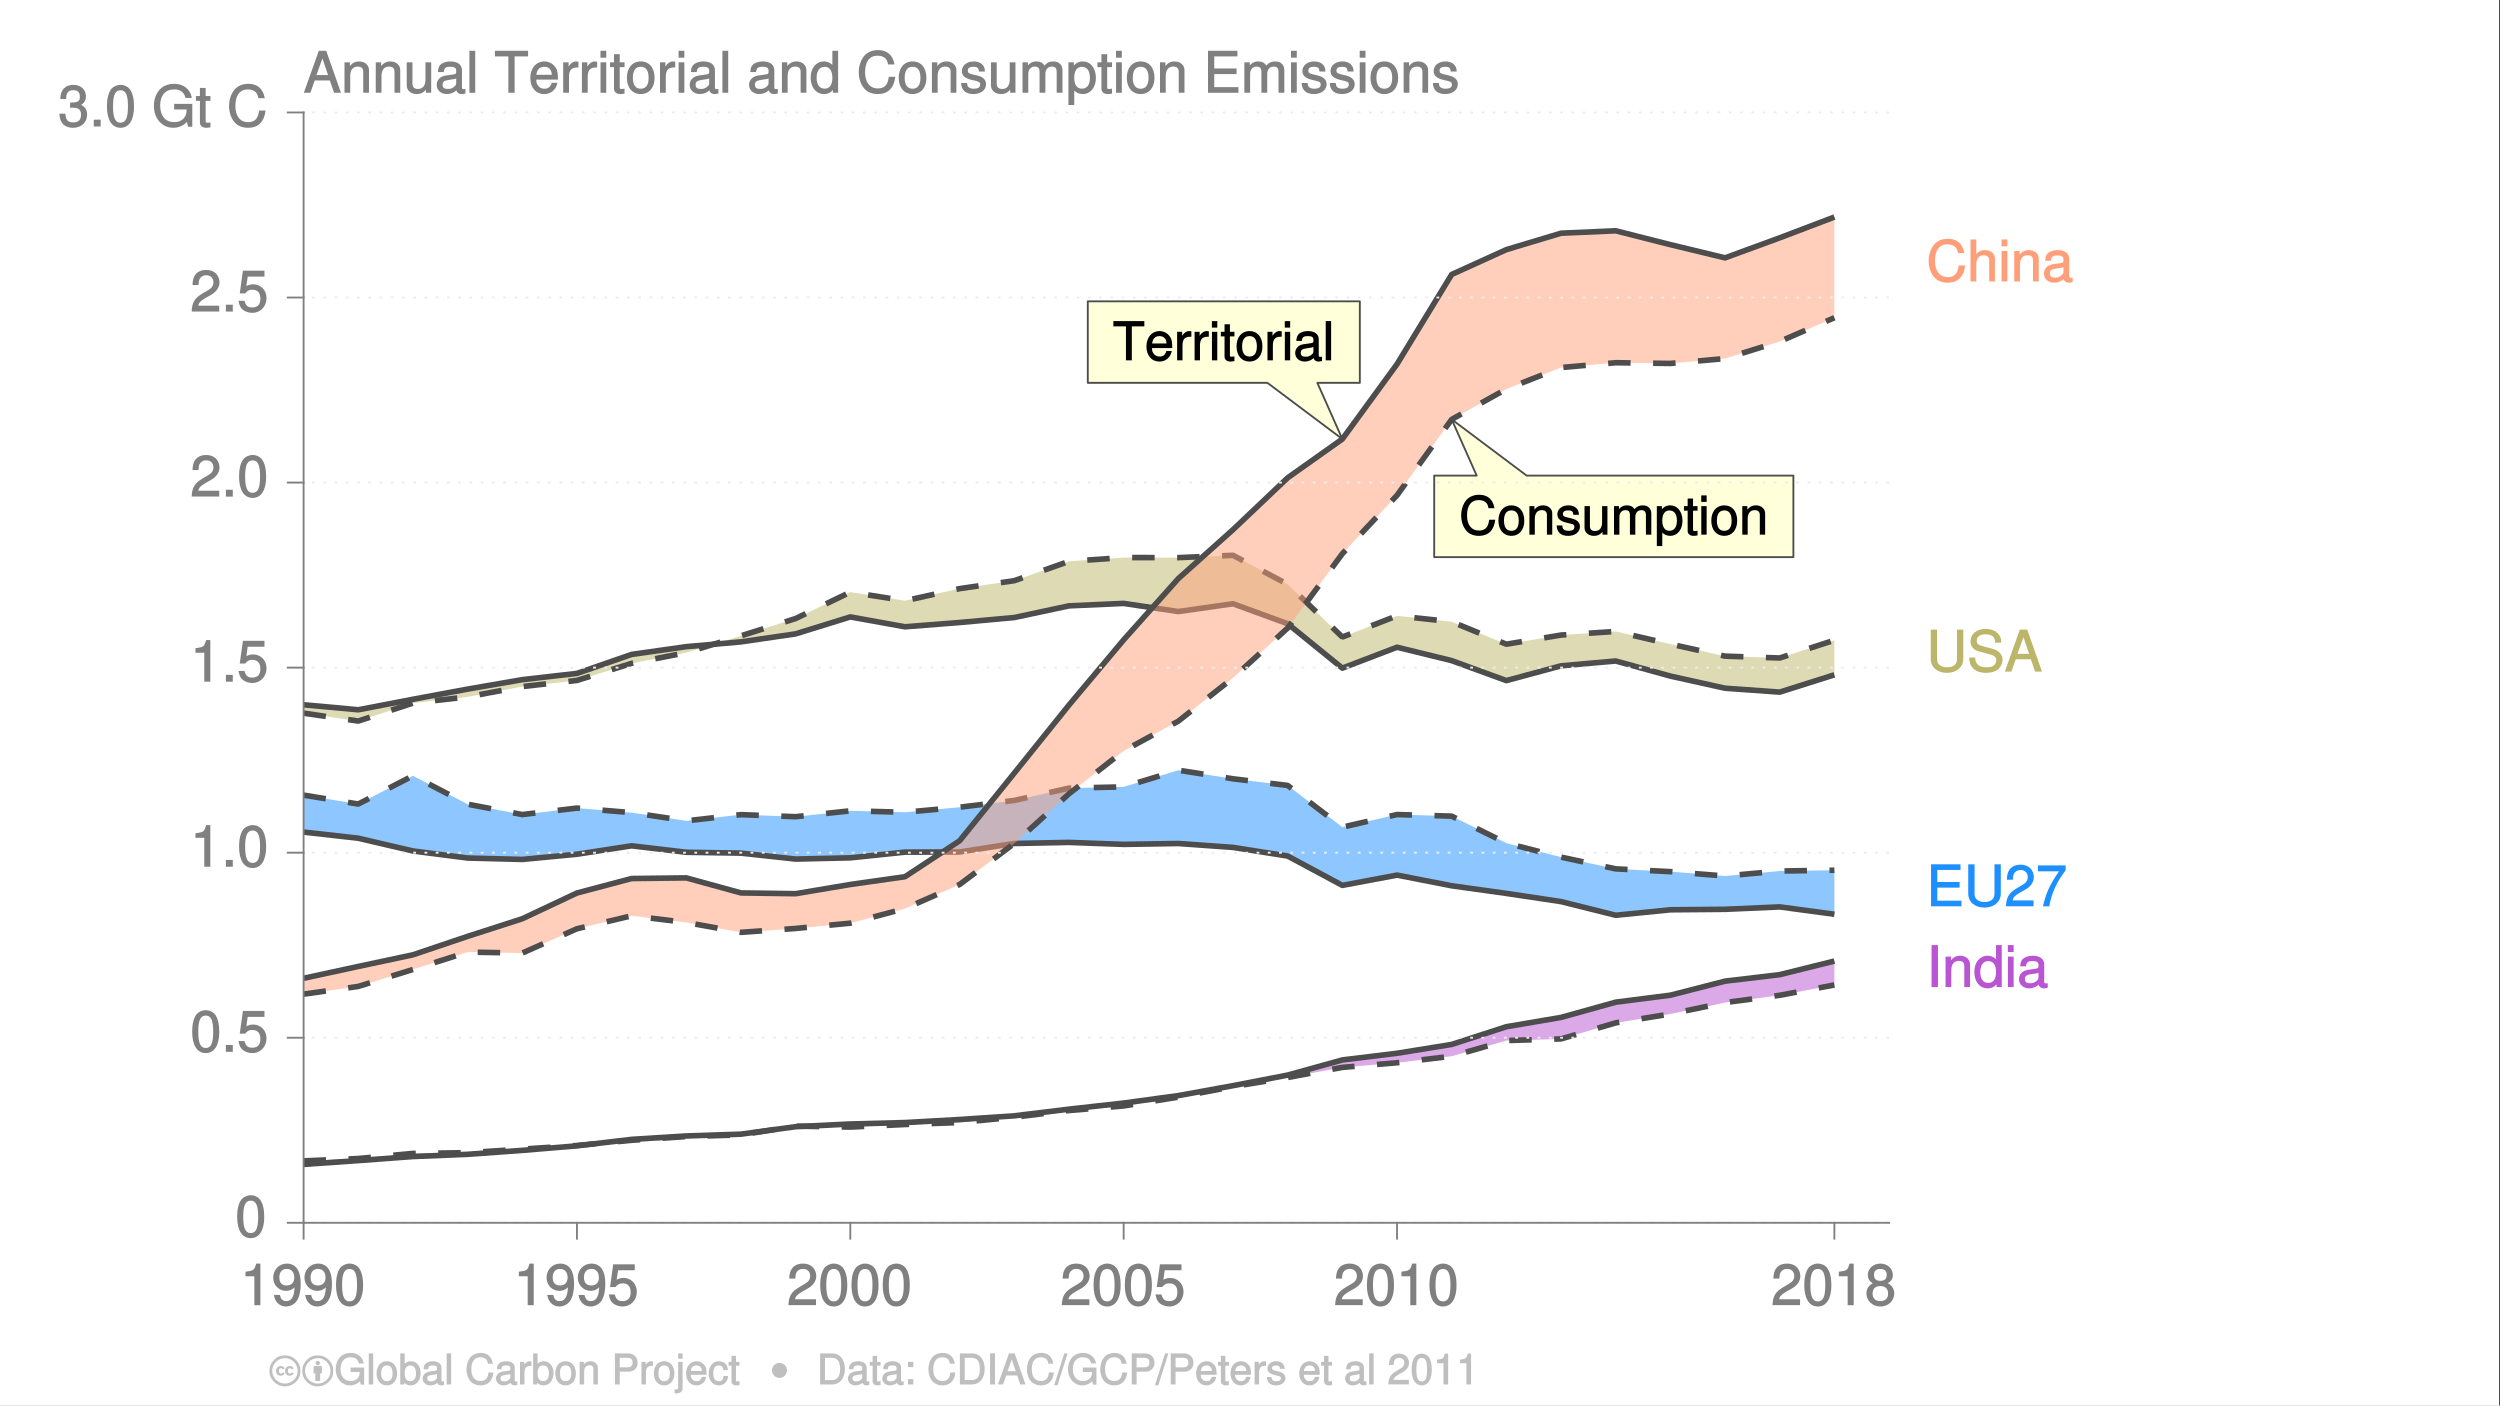 <?xml version="1.0" encoding="UTF-8"?>
<svg xmlns="http://www.w3.org/2000/svg" xmlns:xlink="http://www.w3.org/1999/xlink" width="667pt" height="375pt" viewBox="0 0 667 375" version="1.1">
<rect x="0" y="0" width="667" height="375" fill="#333333" stroke="none"/>
<defs>
<g>
<symbol overflow="visible" id="glyph0-0">
<path style="stroke:none;" d=""/>
</symbol>
<symbol overflow="visible" id="glyph0-1">
<path style="stroke:none;" d="M 9.391 -7.172 C 8.984 -9.406 7.578 -10.641 5.328 -10.641 C 3.969 -10.641 2.766 -10.156 2 -9.328 C 1.078 -8.312 0.531 -6.766 0.531 -5.109 C 0.531 -3.438 1.094 -1.891 2.047 -0.891 C 2.844 -0.078 3.953 0.328 5.281 0.328 C 7.766 0.328 9.297 -1.141 9.625 -3.984 L 8.016 -3.984 C 7.875 -3.156 7.781 -2.766 7.578 -2.359 C 7.156 -1.531 6.391 -1.094 5.297 -1.094 C 3.266 -1.094 2.094 -2.578 2.094 -5.125 C 2.094 -7.734 3.188 -9.219 5.188 -9.219 C 6 -9.219 6.672 -9.016 7.094 -8.609 C 7.469 -8.266 7.641 -7.938 7.828 -7.047 L 9.422 -7.047 Z M 9.391 -7.172 "/>
</symbol>
<symbol overflow="visible" id="glyph0-2">
<path style="stroke:none;" d="M 3.812 -7.812 C 1.734 -7.812 0.359 -6.203 0.359 -3.734 C 0.359 -1.266 1.734 0.328 3.828 0.328 C 5.891 0.328 7.266 -1.281 7.266 -3.688 C 7.266 -6.234 5.938 -7.812 3.812 -7.812 Z M 3.828 -6.469 C 5.141 -6.469 5.781 -5.516 5.781 -3.703 C 5.781 -1.953 5.109 -1.016 3.828 -1.016 C 2.516 -1.016 1.844 -1.953 1.844 -3.734 C 1.844 -5.516 2.516 -6.469 3.828 -6.469 Z M 3.828 -6.469 "/>
</symbol>
<symbol overflow="visible" id="glyph0-3">
<path style="stroke:none;" d="M 0.844 -7.469 L 0.844 0 L 2.281 0 L 2.281 -4.172 C 2.281 -5.672 2.938 -6.531 4.141 -6.531 C 5.062 -6.531 5.516 -6.094 5.516 -5.203 L 5.516 0 L 6.938 0 L 6.938 -5.672 C 6.938 -6.891 5.906 -7.812 4.5 -7.812 C 3.406 -7.812 2.609 -7.344 1.953 -6.328 L 2.188 -6.234 L 2.188 -7.609 L 0.844 -7.609 Z M 0.844 -7.469 "/>
</symbol>
<symbol overflow="visible" id="glyph0-4">
<path style="stroke:none;" d="M 6.266 -5.422 C 6.25 -6.859 5.172 -7.812 3.469 -7.812 C 1.766 -7.812 0.516 -6.797 0.516 -5.438 C 0.516 -4.281 1.25 -3.609 2.984 -3.188 L 4.078 -2.922 C 4.891 -2.734 5.062 -2.562 5.062 -2.047 C 5.062 -1.344 4.516 -1.016 3.5 -1.016 C 2.875 -1.016 2.422 -1.156 2.125 -1.469 C 1.953 -1.688 1.906 -1.797 1.812 -2.453 L 0.328 -2.453 C 0.391 -0.609 1.484 0.328 3.406 0.328 C 5.25 0.328 6.547 -0.719 6.547 -2.125 C 6.547 -3.219 5.812 -3.969 4.359 -4.312 L 3.234 -4.578 C 2.281 -4.797 2 -4.969 2 -5.484 C 2 -6.172 2.484 -6.469 3.438 -6.469 C 4.375 -6.469 4.734 -6.188 4.766 -5.297 L 6.266 -5.297 Z M 6.266 -5.422 "/>
</symbol>
<symbol overflow="visible" id="glyph0-5">
<path style="stroke:none;" d="M 6.875 -0.125 L 6.875 -7.609 L 5.453 -7.609 L 5.453 -3.297 C 5.453 -1.812 4.797 -0.969 3.578 -0.969 C 2.656 -0.969 2.203 -1.391 2.203 -2.266 L 2.203 -7.609 L 0.766 -7.609 L 0.766 -1.812 C 0.766 -0.594 1.812 0.328 3.25 0.328 C 4.328 0.328 5.094 -0.078 5.781 -1.047 L 5.562 -1.141 L 5.562 0 L 6.875 0 Z M 6.875 -0.125 "/>
</symbol>
<symbol overflow="visible" id="glyph0-6">
<path style="stroke:none;" d="M 0.844 -7.469 L 0.844 0 L 2.281 0 L 2.281 -4.734 C 2.281 -5.797 2.922 -6.531 3.875 -6.531 C 4.75 -6.531 5.094 -6.125 5.094 -5.188 L 5.094 0 L 6.531 0 L 6.531 -4.734 C 6.531 -5.797 7.188 -6.531 8.141 -6.531 C 8.984 -6.531 9.359 -6.109 9.359 -5.188 L 9.359 0 L 10.797 0 L 10.797 -5.625 C 10.797 -6.938 9.906 -7.812 8.547 -7.812 C 7.562 -7.812 6.875 -7.469 6.297 -6.797 C 5.938 -7.438 5.266 -7.812 4.312 -7.812 C 3.328 -7.812 2.578 -7.406 1.953 -6.531 L 2.188 -6.422 L 2.188 -7.609 L 0.844 -7.609 Z M 0.844 -7.469 "/>
</symbol>
<symbol overflow="visible" id="glyph0-7">
<path style="stroke:none;" d="M 0.75 3.047 L 2.062 3.047 L 2.062 -0.891 L 1.828 -0.797 C 2.453 -0.047 3.234 0.328 4.188 0.328 C 6.094 0.328 7.453 -1.328 7.453 -3.672 C 7.453 -6.125 6.125 -7.812 4.172 -7.812 C 3.172 -7.812 2.281 -7.328 1.734 -6.453 L 1.953 -6.359 L 1.953 -7.609 L 0.609 -7.609 L 0.609 3.047 Z M 3.969 -6.453 C 5.266 -6.453 5.969 -5.453 5.969 -3.703 C 5.969 -2.031 5.25 -1.031 3.969 -1.031 C 2.734 -1.031 2.062 -2.016 2.062 -3.734 C 2.062 -5.453 2.734 -6.453 3.969 -6.453 Z M 3.969 -6.453 "/>
</symbol>
<symbol overflow="visible" id="glyph0-8">
<path style="stroke:none;" d="M 3.562 -7.609 L 2.484 -7.609 L 2.484 -9.625 L 1.047 -9.625 L 1.047 -7.609 L 0.062 -7.609 L 0.062 -6.391 L 1.047 -6.391 L 1.047 -0.969 C 1.047 -0.203 1.688 0.328 2.609 0.328 C 2.906 0.328 3.156 0.297 3.688 0.203 L 3.688 -1.062 C 3.391 -0.984 3.234 -0.969 3 -0.969 C 2.484 -0.969 2.484 -0.969 2.484 -1.484 L 2.484 -6.391 L 3.688 -6.391 L 3.688 -7.609 Z M 3.562 -7.609 "/>
</symbol>
<symbol overflow="visible" id="glyph0-9">
<path style="stroke:none;" d="M 2.094 -7.609 L 0.797 -7.609 L 0.797 0 L 2.219 0 L 2.219 -7.609 Z M 2.094 -10.469 L 0.781 -10.469 L 0.781 -8.734 L 2.219 -8.734 L 2.219 -10.469 Z M 2.094 -10.469 "/>
</symbol>
<symbol overflow="visible" id="glyph0-10">
<path style="stroke:none;" d="M 4.953 -9.062 L 8.422 -9.062 L 8.422 -10.469 L 0.156 -10.469 L 0.156 -9.062 L 3.516 -9.062 L 3.516 0 L 5.078 0 L 5.078 -9.062 Z M 4.953 -9.062 "/>
</symbol>
<symbol overflow="visible" id="glyph0-11">
<path style="stroke:none;" d="M 7.312 -3.406 C 7.312 -4.516 7.219 -5.188 7.016 -5.734 C 6.531 -6.938 5.297 -7.812 3.922 -7.812 C 1.875 -7.812 0.422 -6.125 0.422 -3.703 C 0.422 -1.281 1.812 0.328 3.891 0.328 C 5.578 0.328 6.859 -0.75 7.188 -2.484 L 5.75 -2.484 C 5.391 -1.391 4.875 -1.016 3.938 -1.016 C 3.188 -1.016 2.641 -1.312 2.25 -1.938 C 1.969 -2.359 1.922 -2.672 1.922 -3.281 L 7.312 -3.281 Z M 1.938 -4.359 C 2.031 -5.719 2.734 -6.469 3.906 -6.469 C 5.094 -6.469 5.781 -5.672 5.781 -4.5 L 1.953 -4.5 Z M 1.938 -4.359 "/>
</symbol>
<symbol overflow="visible" id="glyph0-12">
<path style="stroke:none;" d="M 0.828 -7.469 L 0.828 0 L 2.266 0 L 2.266 -3.938 C 2.281 -5.703 2.891 -6.359 4.625 -6.297 L 4.625 -7.75 C 4.297 -7.797 4.188 -7.812 4.047 -7.812 C 3.297 -7.812 2.625 -7.328 1.953 -6.234 L 2.172 -6.125 L 2.172 -7.609 L 0.828 -7.609 Z M 0.828 -7.469 "/>
</symbol>
<symbol overflow="visible" id="glyph0-13">
<path style="stroke:none;" d="M 7.484 -0.953 C 7.359 -0.922 7.312 -0.922 7.234 -0.922 C 6.828 -0.922 6.734 -1 6.734 -1.359 L 6.734 -5.672 C 6.734 -6.969 5.656 -7.812 3.844 -7.812 C 2.766 -7.812 1.812 -7.469 1.312 -6.922 C 0.984 -6.531 0.797 -6.016 0.75 -5.172 L 2.203 -5.172 C 2.312 -6.188 2.719 -6.469 3.812 -6.469 C 4.875 -6.469 5.312 -6.203 5.312 -5.5 L 5.312 -5.188 C 5.297 -4.688 5.188 -4.641 4.234 -4.516 C 2.578 -4.312 2.328 -4.25 1.875 -4.078 C 1.016 -3.703 0.453 -2.922 0.453 -1.969 C 0.453 -0.641 1.516 0.328 3 0.328 C 3.922 0.328 4.75 -0.031 5.375 -0.609 C 5.438 -0.125 5.938 0.328 6.688 0.328 C 6.938 0.328 7.094 0.297 7.609 0.172 L 7.609 -0.984 Z M 5.312 -2.438 C 5.312 -2.047 5.234 -1.906 4.891 -1.578 C 4.406 -1.141 3.938 -0.969 3.25 -0.969 C 2.344 -0.969 1.938 -1.266 1.938 -2 C 1.938 -2.766 2.312 -3.031 3.562 -3.219 C 4.812 -3.391 5.047 -3.438 5.312 -3.562 Z M 5.312 -2.438 "/>
</symbol>
<symbol overflow="visible" id="glyph0-14">
<path style="stroke:none;" d="M 2.125 -10.469 L 0.812 -10.469 L 0.812 0 L 2.25 0 L 2.25 -10.469 Z M 2.125 -10.469 "/>
</symbol>
<symbol overflow="visible" id="glyph1-0">
<path style="stroke:none;" d=""/>
</symbol>
<symbol overflow="visible" id="glyph1-1">
<path style="stroke:none;" d="M 2.906 -11.203 L 1.344 -11.203 L 1.344 0 L 3.047 0 L 3.047 -11.203 Z M 2.906 -11.203 "/>
</symbol>
<symbol overflow="visible" id="glyph1-2">
<path style="stroke:none;" d="M 0.906 -8 L 0.906 0 L 2.438 0 L 2.438 -4.469 C 2.438 -6.078 3.156 -6.984 4.438 -6.984 C 5.438 -6.984 5.906 -6.531 5.906 -5.578 L 5.906 0 L 7.438 0 L 7.438 -6.078 C 7.438 -7.375 6.328 -8.359 4.812 -8.359 C 3.641 -8.359 2.797 -7.859 2.094 -6.766 L 2.344 -6.672 L 2.344 -8.125 L 0.906 -8.125 Z M 0.906 -8 "/>
</symbol>
<symbol overflow="visible" id="glyph1-3">
<path style="stroke:none;" d="M 7.422 -11.203 L 6.031 -11.203 L 6.031 -7 L 6.266 -7.094 C 5.75 -7.891 4.812 -8.359 3.766 -8.359 C 1.719 -8.359 0.234 -6.578 0.234 -4.078 C 0.234 -1.422 1.688 0.344 3.812 0.344 C 4.891 0.344 5.734 -0.094 6.406 -1.062 L 6.172 -1.172 L 6.172 0 L 7.562 0 L 7.562 -11.203 Z M 3.969 -6.922 C 5.328 -6.922 6.031 -5.859 6.031 -3.969 C 6.031 -2.156 5.312 -1.094 3.984 -1.094 C 2.609 -1.094 1.828 -2.172 1.828 -4 C 1.828 -5.828 2.609 -6.922 3.969 -6.922 Z M 3.969 -6.922 "/>
</symbol>
<symbol overflow="visible" id="glyph1-4">
<path style="stroke:none;" d="M 2.25 -8.125 L 0.859 -8.125 L 0.859 0 L 2.391 0 L 2.391 -8.125 Z M 2.25 -11.203 L 0.844 -11.203 L 0.844 -9.359 L 2.391 -9.359 L 2.391 -11.203 Z M 2.25 -11.203 "/>
</symbol>
<symbol overflow="visible" id="glyph1-5">
<path style="stroke:none;" d="M 8.031 -1 C 7.891 -0.969 7.828 -0.969 7.75 -0.969 C 7.312 -0.969 7.219 -1.062 7.219 -1.453 L 7.219 -6.078 C 7.219 -7.469 6.062 -8.359 4.125 -8.359 C 2.969 -8.359 1.953 -7.984 1.406 -7.391 C 1.047 -6.984 0.859 -6.453 0.828 -5.531 L 2.359 -5.531 C 2.469 -6.625 2.906 -6.938 4.078 -6.938 C 5.219 -6.938 5.688 -6.641 5.688 -5.891 L 5.688 -5.562 C 5.672 -5.031 5.547 -4.969 4.531 -4.828 C 2.766 -4.609 2.484 -4.547 2.016 -4.344 C 1.094 -3.953 0.484 -3.141 0.484 -2.109 C 0.484 -0.688 1.625 0.344 3.203 0.344 C 4.203 0.344 5.078 -0.031 5.766 -0.656 C 5.812 -0.141 6.359 0.344 7.172 0.344 C 7.438 0.344 7.609 0.312 8.156 0.188 L 8.156 -1.031 Z M 5.688 -2.609 C 5.688 -2.188 5.609 -2.031 5.234 -1.688 C 4.719 -1.219 4.219 -1.016 3.484 -1.016 C 2.5 -1.016 2.062 -1.344 2.062 -2.141 C 2.062 -2.969 2.469 -3.25 3.828 -3.453 C 5.156 -3.625 5.422 -3.688 5.688 -3.812 Z M 5.688 -2.609 "/>
</symbol>
<symbol overflow="visible" id="glyph1-6">
<path style="stroke:none;" d="M 2.75 -4.984 L 8.828 -4.984 L 8.828 -6.484 L 2.875 -6.484 L 2.875 -9.703 L 9.062 -9.703 L 9.062 -11.203 L 1.203 -11.203 L 1.203 0 L 9.328 0 L 9.328 -1.5 L 2.875 -1.5 L 2.875 -4.984 Z M 2.75 -4.984 "/>
</symbol>
<symbol overflow="visible" id="glyph1-7">
<path style="stroke:none;" d="M 8.125 -11.062 L 8.125 -3.391 C 8.125 -1.922 7.219 -1.156 5.453 -1.156 C 4.656 -1.156 4.078 -1.312 3.562 -1.688 C 3.016 -2.094 2.812 -2.562 2.812 -3.391 L 2.812 -11.203 L 1.125 -11.203 L 1.125 -3.391 C 1.125 -1.172 2.859 0.344 5.453 0.344 C 8.031 0.344 9.812 -1.203 9.812 -3.391 L 9.812 -11.203 L 8.125 -11.203 Z M 8.125 -11.062 "/>
</symbol>
<symbol overflow="visible" id="glyph1-8">
<path style="stroke:none;" d="M 7.594 -1.578 L 2.141 -1.578 C 2.266 -2.344 2.703 -2.812 4 -3.594 L 5.5 -4.438 C 6.984 -5.266 7.797 -6.484 7.797 -7.812 C 7.797 -8.719 7.391 -9.641 6.766 -10.234 C 6.141 -10.797 5.266 -11.109 4.266 -11.109 C 2.906 -11.109 1.797 -10.594 1.219 -9.656 C 0.844 -9.094 0.625 -8.328 0.594 -7.094 L 2.188 -7.094 C 2.25 -7.969 2.297 -8.297 2.469 -8.656 C 2.812 -9.312 3.422 -9.688 4.219 -9.688 C 5.422 -9.688 6.172 -8.953 6.172 -7.781 C 6.172 -6.922 5.719 -6.25 4.766 -5.719 L 3.391 -4.906 C 1.172 -3.625 0.484 -2.516 0.359 -0.016 L 7.719 -0.016 L 7.719 -1.578 Z M 7.594 -1.578 "/>
</symbol>
<symbol overflow="visible" id="glyph1-9">
<path style="stroke:none;" d="M 7.797 -10.906 L 0.547 -10.906 L 0.547 -9.328 L 6.172 -9.328 C 3.797 -5.938 2.719 -3.625 1.891 0 L 3.578 0 C 4.203 -3.547 5.484 -6.359 7.938 -9.609 L 7.938 -10.906 Z M 7.797 -10.906 "/>
</symbol>
<symbol overflow="visible" id="glyph1-10">
<path style="stroke:none;" d="M 9.078 -7.859 C 9.078 -8.609 9.031 -8.812 8.797 -9.328 C 8.188 -10.594 6.781 -11.391 4.938 -11.391 C 2.531 -11.391 0.906 -10.016 0.906 -8.047 C 0.906 -6.703 1.75 -5.734 3.188 -5.359 L 5.906 -4.641 C 7.312 -4.281 7.766 -3.859 7.766 -3 C 7.766 -2.422 7.5 -1.906 7.031 -1.578 C 6.594 -1.266 6.016 -1.156 5.125 -1.156 C 3.938 -1.156 3.219 -1.391 2.703 -2.031 C 2.297 -2.5 2.156 -2.938 2.172 -3.75 L 0.562 -3.75 C 0.578 -2.609 0.828 -1.844 1.266 -1.25 C 2.016 -0.203 3.375 0.344 5.047 0.344 C 6.344 0.344 7.5 0.016 8.203 -0.531 C 8.938 -1.109 9.453 -2.188 9.453 -3.141 C 9.453 -4.484 8.469 -5.609 6.984 -6.016 L 4.25 -6.75 C 2.922 -7.109 2.578 -7.391 2.578 -8.234 C 2.578 -9.344 3.422 -9.938 4.891 -9.938 C 6.625 -9.938 7.453 -9.297 7.469 -7.719 L 9.078 -7.719 Z M 9.078 -7.859 "/>
</symbol>
<symbol overflow="visible" id="glyph1-11">
<path style="stroke:none;" d="M 6.953 -3.422 L 8.125 0 L 9.969 0 L 6.031 -11.203 L 4.062 -11.203 L 0.062 0 L 1.812 0 L 2.969 -3.281 L 7 -3.281 Z M 6.719 -4.719 L 3.422 -4.719 L 5.172 -9.562 L 4.891 -9.562 L 6.531 -4.719 Z M 6.719 -4.719 "/>
</symbol>
<symbol overflow="visible" id="glyph1-12">
<path style="stroke:none;" d="M 10.062 -7.688 C 9.625 -10.078 8.109 -11.391 5.719 -11.391 C 4.25 -11.391 2.953 -10.875 2.141 -9.969 C 1.156 -8.891 0.562 -7.25 0.562 -5.469 C 0.562 -3.672 1.172 -2.031 2.188 -0.953 C 3.047 -0.094 4.234 0.344 5.656 0.344 C 8.328 0.344 9.953 -1.234 10.312 -4.266 L 8.594 -4.266 C 8.438 -3.375 8.344 -2.953 8.109 -2.516 C 7.672 -1.625 6.844 -1.156 5.672 -1.156 C 3.5 -1.156 2.25 -2.766 2.25 -5.484 C 2.25 -8.297 3.422 -9.891 5.547 -9.891 C 6.438 -9.891 7.156 -9.656 7.609 -9.219 C 8.016 -8.844 8.188 -8.5 8.391 -7.547 L 10.078 -7.547 Z M 10.062 -7.688 "/>
</symbol>
<symbol overflow="visible" id="glyph1-13">
<path style="stroke:none;" d="M 0.906 -11.062 L 0.906 0 L 2.438 0 L 2.438 -4.469 C 2.438 -6.078 3.141 -6.984 4.422 -6.984 C 4.844 -6.984 5.125 -6.906 5.438 -6.672 C 5.797 -6.406 5.891 -6.141 5.891 -5.578 L 5.891 0 L 7.422 0 L 7.422 -6.078 C 7.422 -7.391 6.344 -8.359 4.812 -8.359 C 3.703 -8.359 2.922 -7.969 2.188 -7 L 2.438 -6.922 L 2.438 -11.203 L 0.906 -11.203 Z M 0.906 -11.062 "/>
</symbol>
<symbol overflow="visible" id="glyph1-14">
<path style="stroke:none;" d="M 3.734 -7.859 L 3.734 0 L 5.344 0 L 5.344 -11.109 L 4.234 -11.109 C 3.719 -9.312 3.562 -9.219 1.375 -8.938 L 1.375 -7.719 L 3.734 -7.719 Z M 3.734 -7.859 "/>
</symbol>
<symbol overflow="visible" id="glyph1-15">
<path style="stroke:none;" d="M 0.641 -2.609 C 0.906 -0.844 2.188 0.344 3.812 0.344 C 5 0.344 6.141 -0.25 6.766 -1.234 C 7.422 -2.297 7.766 -3.719 7.766 -5.688 C 7.766 -7.516 7.453 -8.766 6.828 -9.719 C 6.234 -10.609 5.219 -11.109 4.047 -11.109 C 2.031 -11.109 0.422 -9.469 0.422 -7.359 C 0.422 -5.375 1.922 -3.828 3.844 -3.828 C 4.844 -3.828 5.688 -4.219 6.359 -5.047 L 6.125 -5.141 C 6.109 -2.438 5.422 -1.094 3.906 -1.094 C 2.969 -1.094 2.453 -1.562 2.219 -2.75 L 0.625 -2.75 Z M 4.031 -9.688 C 5.266 -9.688 6.047 -8.797 6.047 -7.391 C 6.047 -6.062 5.297 -5.266 3.984 -5.266 C 2.719 -5.266 2.062 -6.031 2.062 -7.469 C 2.062 -8.828 2.812 -9.688 4.031 -9.688 Z M 4.031 -9.688 "/>
</symbol>
<symbol overflow="visible" id="glyph1-16">
<path style="stroke:none;" d="M 4.125 -11.109 C 3.141 -11.109 2.125 -10.625 1.578 -9.891 C 0.891 -8.922 0.5 -7.391 0.5 -5.391 C 0.5 -1.719 1.844 0.344 4.125 0.344 C 6.375 0.344 7.734 -1.719 7.734 -5.297 C 7.734 -7.391 7.359 -8.891 6.656 -9.891 C 6.109 -10.641 5.125 -11.109 4.125 -11.109 Z M 4.125 -9.672 C 5.547 -9.672 6.109 -8.359 6.109 -5.422 C 6.109 -2.328 5.562 -1.016 4.094 -1.016 C 2.703 -1.016 2.125 -2.391 2.125 -5.375 C 2.125 -8.359 2.703 -9.672 4.125 -9.672 Z M 4.125 -9.672 "/>
</symbol>
<symbol overflow="visible" id="glyph1-17">
<path style="stroke:none;" d="M 7.141 -10.906 L 1.531 -10.906 L 0.688 -4.844 L 2.125 -4.844 C 2.781 -5.609 3.188 -5.828 4.031 -5.828 C 5.453 -5.828 6.188 -5 6.188 -3.422 C 6.188 -1.891 5.453 -1.094 4.016 -1.094 C 2.859 -1.094 2.297 -1.547 1.938 -2.875 L 0.344 -2.875 C 0.562 -1.875 0.75 -1.344 1.062 -0.953 C 1.672 -0.156 2.844 0.344 4.047 0.344 C 6.188 0.344 7.828 -1.344 7.828 -3.594 C 7.828 -5.703 6.297 -7.281 4.266 -7.281 C 3.516 -7.281 2.812 -7.031 2.453 -6.797 L 2.812 -9.328 L 7.281 -9.328 L 7.281 -10.906 Z M 7.141 -10.906 "/>
</symbol>
<symbol overflow="visible" id="glyph1-18">
<path style="stroke:none;" d="M 5.953 -5.75 C 7.062 -6.422 7.453 -7.062 7.453 -8.078 C 7.453 -9.797 6.016 -11.109 4.125 -11.109 C 2.25 -11.109 0.781 -9.797 0.781 -8.094 C 0.781 -7.062 1.172 -6.438 2.094 -5.844 C 1.047 -5.328 0.406 -4.344 0.406 -3.156 C 0.406 -1.172 2.016 0.344 4.125 0.344 C 6.219 0.344 7.828 -1.172 7.828 -3.156 C 7.828 -4.344 7.188 -5.328 6.125 -5.844 Z M 4.125 -9.672 C 5.25 -9.672 5.812 -9.141 5.812 -8.062 C 5.812 -7.031 5.234 -6.5 4.125 -6.5 C 3 -6.5 2.422 -7.031 2.422 -8.078 C 2.422 -9.141 3 -9.672 4.125 -9.672 Z M 4.125 -5.109 C 5.438 -5.109 6.188 -4.375 6.188 -3.125 C 6.188 -1.812 5.453 -1.094 4.094 -1.094 C 2.812 -1.094 2.047 -1.844 2.047 -3.109 C 2.047 -4.391 2.797 -5.109 4.125 -5.109 Z M 4.125 -5.109 "/>
</symbol>
<symbol overflow="visible" id="glyph1-19">
<path style="stroke:none;" d="M 2.859 -1.828 L 1.156 -1.828 L 1.156 0 L 3 0 L 3 -1.828 Z M 2.859 -1.828 "/>
</symbol>
<symbol overflow="visible" id="glyph1-20">
<path style="stroke:none;" d="M 3.312 -5 L 4.031 -5 C 5.469 -5 6.094 -4.453 6.094 -3.156 C 6.094 -1.781 5.422 -1.094 4.047 -1.094 C 2.594 -1.094 2.031 -1.688 1.922 -3.422 L 0.328 -3.422 C 0.391 -2.422 0.578 -1.734 0.844 -1.266 C 1.391 -0.203 2.531 0.344 3.984 0.344 C 6.188 0.344 7.719 -1.109 7.719 -3.172 C 7.719 -4.547 7.062 -5.438 5.797 -5.875 L 5.797 -5.609 C 6.781 -6.016 7.406 -6.906 7.406 -8 C 7.406 -9.859 6.062 -11.109 4.031 -11.109 C 1.891 -11.109 0.594 -9.781 0.562 -7.344 L 2.141 -7.344 C 2.172 -8.141 2.188 -8.422 2.359 -8.75 L 2.406 -8.844 C 2.703 -9.469 3.219 -9.688 4.047 -9.688 C 5.219 -9.688 5.781 -9.125 5.781 -7.953 C 5.781 -7.188 5.656 -6.859 5.062 -6.594 C 4.703 -6.453 4.234 -6.391 3.172 -6.375 L 3.172 -5 Z M 3.312 -5 "/>
</symbol>
<symbol overflow="visible" id="glyph1-21">
<path style="stroke:none;" d=""/>
</symbol>
<symbol overflow="visible" id="glyph1-22">
<path style="stroke:none;" d="M 10.641 -6.047 L 5.922 -6.047 L 5.922 -4.547 L 9.25 -4.547 L 9.25 -4.375 C 9.25 -2.438 7.969 -1.156 5.969 -1.156 C 4.859 -1.156 3.938 -1.516 3.297 -2.219 C 2.578 -3 2.188 -4.219 2.188 -5.562 C 2.188 -8.25 3.578 -9.891 5.891 -9.891 C 7.562 -9.891 8.609 -9.172 8.938 -7.625 L 10.641 -7.625 C 10.234 -9.969 8.422 -11.391 5.906 -11.391 C 4.578 -11.391 3.391 -11 2.531 -10.297 C 1.266 -9.234 0.516 -7.453 0.516 -5.484 C 0.516 -2.125 2.719 0.344 5.672 0.344 C 7.156 0.344 8.422 -0.234 9.328 -1.25 L 9.641 0.062 L 10.766 0.062 L 10.766 -6.047 Z M 10.641 -6.047 "/>
</symbol>
<symbol overflow="visible" id="glyph1-23">
<path style="stroke:none;" d="M 3.812 -8.125 L 2.656 -8.125 L 2.656 -10.297 L 1.125 -10.297 L 1.125 -8.125 L 0.062 -8.125 L 0.062 -6.844 L 1.125 -6.844 L 1.125 -1.031 C 1.125 -0.219 1.812 0.344 2.797 0.344 C 3.125 0.344 3.391 0.312 3.938 0.219 L 3.938 -1.109 C 3.625 -1.031 3.469 -1.016 3.203 -1.016 C 2.672 -1.016 2.656 -1.031 2.656 -1.594 L 2.656 -6.844 L 3.938 -6.844 L 3.938 -8.125 Z M 3.812 -8.125 "/>
</symbol>
<symbol overflow="visible" id="glyph1-24">
<path style="stroke:none;" d="M 7.359 -0.141 L 7.359 -8.125 L 5.828 -8.125 L 5.828 -3.547 C 5.828 -1.938 5.141 -1.016 3.844 -1.016 C 2.844 -1.016 2.359 -1.484 2.359 -2.438 L 2.359 -8.125 L 0.828 -8.125 L 0.828 -1.938 C 0.828 -0.625 1.953 0.344 3.484 0.344 C 4.641 0.344 5.453 -0.094 6.188 -1.125 L 5.953 -1.234 L 5.953 0 L 7.359 0 Z M 7.359 -0.141 "/>
</symbol>
<symbol overflow="visible" id="glyph1-25">
<path style="stroke:none;" d="M 2.281 -11.203 L 0.875 -11.203 L 0.875 0 L 2.422 0 L 2.422 -11.203 Z M 2.281 -11.203 "/>
</symbol>
<symbol overflow="visible" id="glyph1-26">
<path style="stroke:none;" d="M 5.312 -9.703 L 9.031 -9.703 L 9.031 -11.203 L 0.172 -11.203 L 0.172 -9.703 L 3.766 -9.703 L 3.766 0 L 5.438 0 L 5.438 -9.703 Z M 5.312 -9.703 "/>
</symbol>
<symbol overflow="visible" id="glyph1-27">
<path style="stroke:none;" d="M 7.828 -3.641 C 7.828 -4.844 7.734 -5.562 7.516 -6.156 C 7 -7.438 5.672 -8.359 4.203 -8.359 C 2.016 -8.359 0.453 -6.562 0.453 -3.953 C 0.453 -1.359 1.953 0.344 4.172 0.344 C 5.969 0.344 7.344 -0.812 7.688 -2.656 L 6.172 -2.656 C 5.781 -1.484 5.219 -1.078 4.219 -1.078 C 3.422 -1.078 2.828 -1.391 2.422 -2.062 C 2.109 -2.5 2.062 -2.859 2.047 -3.516 L 7.828 -3.516 Z M 2.062 -4.672 C 2.172 -6.125 2.922 -6.938 4.188 -6.938 C 5.453 -6.938 6.188 -6.078 6.188 -4.797 L 2.062 -4.797 Z M 2.062 -4.672 "/>
</symbol>
<symbol overflow="visible" id="glyph1-28">
<path style="stroke:none;" d="M 0.891 -8 L 0.891 0 L 2.438 0 L 2.438 -4.219 C 2.438 -6.109 3.094 -6.812 4.953 -6.75 L 4.953 -8.297 C 4.609 -8.344 4.484 -8.359 4.328 -8.359 C 3.531 -8.359 2.812 -7.828 2.078 -6.656 L 2.328 -6.562 L 2.328 -8.125 L 0.891 -8.125 Z M 0.891 -8 "/>
</symbol>
<symbol overflow="visible" id="glyph1-29">
<path style="stroke:none;" d="M 4.078 -8.359 C 1.859 -8.359 0.391 -6.641 0.391 -4 C 0.391 -1.344 1.859 0.344 4.094 0.344 C 6.312 0.344 7.781 -1.359 7.781 -3.938 C 7.781 -6.672 6.359 -8.359 4.078 -8.359 Z M 4.094 -6.938 C 5.5 -6.938 6.188 -5.906 6.188 -3.953 C 6.188 -2.094 5.469 -1.078 4.094 -1.078 C 2.703 -1.078 1.984 -2.094 1.984 -4 C 1.984 -5.906 2.703 -6.938 4.094 -6.938 Z M 4.094 -6.938 "/>
</symbol>
<symbol overflow="visible" id="glyph1-30">
<path style="stroke:none;" d="M 6.703 -5.812 C 6.688 -7.344 5.531 -8.359 3.719 -8.359 C 1.891 -8.359 0.562 -7.281 0.562 -5.812 C 0.562 -4.594 1.328 -3.875 3.188 -3.422 L 4.359 -3.141 C 5.234 -2.922 5.438 -2.75 5.438 -2.188 C 5.438 -1.438 4.844 -1.078 3.75 -1.078 C 3.078 -1.078 2.594 -1.234 2.281 -1.562 C 2.078 -1.781 2.047 -1.922 1.938 -2.609 L 0.359 -2.609 C 0.422 -0.656 1.594 0.344 3.641 0.344 C 5.625 0.344 7.016 -0.766 7.016 -2.281 C 7.016 -3.453 6.219 -4.234 4.672 -4.609 L 3.469 -4.891 C 2.438 -5.125 2.141 -5.328 2.141 -5.875 C 2.141 -6.609 2.656 -6.938 3.672 -6.938 C 4.688 -6.938 5.062 -6.625 5.109 -5.672 L 6.703 -5.672 Z M 6.703 -5.812 "/>
</symbol>
<symbol overflow="visible" id="glyph1-31">
<path style="stroke:none;" d="M 0.906 -8 L 0.906 0 L 2.438 0 L 2.438 -5.062 C 2.438 -6.203 3.141 -6.984 4.156 -6.984 C 5.078 -6.984 5.453 -6.562 5.453 -5.547 L 5.453 0 L 7 0 L 7 -5.062 C 7 -6.203 7.688 -6.984 8.719 -6.984 C 9.625 -6.984 10.016 -6.547 10.016 -5.547 L 10.016 0 L 11.562 0 L 11.562 -6.031 C 11.562 -7.438 10.625 -8.359 9.156 -8.359 C 8.094 -8.359 7.359 -8 6.75 -7.25 C 6.359 -7.953 5.641 -8.359 4.625 -8.359 C 3.562 -8.359 2.766 -7.922 2.094 -6.969 L 2.344 -6.891 L 2.344 -8.125 L 0.906 -8.125 Z M 0.906 -8 "/>
</symbol>
<symbol overflow="visible" id="glyph1-32">
<path style="stroke:none;" d="M 0.812 3.266 L 2.203 3.266 L 2.203 -0.953 L 1.969 -0.859 C 2.625 -0.047 3.469 0.344 4.484 0.344 C 6.531 0.344 7.984 -1.422 7.984 -3.938 C 7.984 -6.562 6.562 -8.359 4.469 -8.359 C 3.406 -8.359 2.438 -7.828 1.859 -6.906 L 2.094 -6.812 L 2.094 -8.125 L 0.656 -8.125 L 0.656 3.266 Z M 4.266 -6.922 C 5.641 -6.922 6.391 -5.828 6.391 -3.953 C 6.391 -2.172 5.625 -1.094 4.266 -1.094 C 2.922 -1.094 2.203 -2.156 2.203 -4 C 2.203 -5.844 2.922 -6.922 4.266 -6.922 Z M 4.266 -6.922 "/>
</symbol>
<symbol overflow="visible" id="glyph2-0">
<path style="stroke:none;" d=""/>
</symbol>
<symbol overflow="visible" id="glyph2-1">
<path style="stroke:none;" d="M 0.984 0 L 4.062 0 C 6.094 0 7.469 -1.656 7.469 -4.141 C 7.469 -6.641 6.109 -8.297 4.062 -8.297 L 0.844 -8.297 L 0.844 0 Z M 2.141 -1.031 L 2.141 -7.109 L 3.891 -7.109 C 5.484 -7.109 6.172 -6.188 6.172 -4.141 C 6.172 -2.094 5.484 -1.172 3.891 -1.172 L 2.141 -1.172 Z M 2.141 -1.031 "/>
</symbol>
<symbol overflow="visible" id="glyph2-2">
<path style="stroke:none;" d="M 5.891 -0.812 C 5.781 -0.797 5.734 -0.797 5.688 -0.797 C 5.375 -0.797 5.328 -0.812 5.328 -1.094 L 5.328 -4.484 C 5.328 -5.516 4.438 -6.203 3.031 -6.203 C 2.172 -6.203 1.406 -5.922 1.016 -5.484 C 0.75 -5.188 0.594 -4.766 0.578 -4.062 L 1.766 -4.062 C 1.844 -4.891 2.141 -5.078 2.984 -5.078 C 3.828 -5.078 4.141 -4.906 4.141 -4.359 L 4.141 -4.109 C 4.125 -3.719 4.062 -3.719 3.328 -3.625 C 2.031 -3.453 1.828 -3.406 1.469 -3.266 C 0.797 -2.984 0.312 -2.328 0.312 -1.578 C 0.312 -0.531 1.188 0.25 2.359 0.25 C 3.078 0.25 3.75 -0.031 4.203 -0.438 C 4.234 -0.125 4.656 0.25 5.266 0.25 C 5.453 0.25 5.578 0.234 6.016 0.125 L 6.016 -0.844 Z M 4.141 -1.953 C 4.141 -1.641 4.094 -1.547 3.812 -1.297 C 3.438 -0.953 3.094 -0.828 2.547 -0.828 C 1.844 -0.828 1.547 -1.016 1.547 -1.609 C 1.547 -2.219 1.812 -2.391 2.812 -2.531 C 3.781 -2.656 3.969 -2.703 4.141 -2.781 Z M 4.141 -1.953 "/>
</symbol>
<symbol overflow="visible" id="glyph2-3">
<path style="stroke:none;" d="M 2.797 -6.031 L 1.984 -6.031 L 1.984 -7.625 L 0.797 -7.625 L 0.797 -6.031 L 0.016 -6.031 L 0.016 -5.016 L 0.797 -5.016 L 0.797 -0.797 C 0.797 -0.203 1.328 0.25 2.047 0.25 C 2.281 0.25 2.484 0.234 2.922 0.156 L 2.922 -0.906 C 2.656 -0.844 2.547 -0.828 2.359 -0.828 C 1.953 -0.828 1.984 -0.797 1.984 -1.203 L 1.984 -5.016 L 2.922 -5.016 L 2.922 -6.031 Z M 2.797 -6.031 "/>
</symbol>
<symbol overflow="visible" id="glyph2-4">
<path style="stroke:none;" d="M 2.359 -1.422 L 1.062 -1.422 L 1.062 0 L 2.484 0 L 2.484 -1.422 Z M 2.359 -6.031 L 1.062 -6.031 L 1.062 -4.625 L 2.484 -4.625 L 2.484 -6.031 Z M 2.359 -6.031 "/>
</symbol>
<symbol overflow="visible" id="glyph2-5">
<path style="stroke:none;" d=""/>
</symbol>
<symbol overflow="visible" id="glyph2-6">
<path style="stroke:none;" d="M 7.406 -5.672 C 7.094 -7.422 5.953 -8.422 4.188 -8.422 C 3.109 -8.422 2.141 -8.047 1.547 -7.375 C 0.828 -6.594 0.391 -5.344 0.391 -4.047 C 0.391 -2.734 0.844 -1.5 1.578 -0.719 C 2.219 -0.078 3.109 0.25 4.141 0.25 C 6.109 0.25 7.344 -0.938 7.594 -3.203 L 6.266 -3.203 C 6.156 -2.516 6.094 -2.234 5.922 -1.906 C 5.594 -1.25 5.016 -0.922 4.156 -0.922 C 2.562 -0.922 1.688 -2.062 1.688 -4.062 C 1.688 -6.109 2.516 -7.25 4.062 -7.25 C 4.719 -7.25 5.219 -7.094 5.562 -6.781 C 5.859 -6.5 5.969 -6.266 6.125 -5.531 L 7.438 -5.531 Z M 7.406 -5.672 "/>
</symbol>
<symbol overflow="visible" id="glyph2-7">
<path style="stroke:none;" d="M 2.141 -8.297 L 0.953 -8.297 L 0.953 0 L 2.266 0 L 2.266 -8.297 Z M 2.141 -8.297 "/>
</symbol>
<symbol overflow="visible" id="glyph2-8">
<path style="stroke:none;" d="M 5.078 -2.547 L 5.938 0 L 7.359 0 L 4.453 -8.297 L 2.953 -8.297 L 0 0 L 1.359 0 L 2.219 -2.406 L 5.109 -2.406 Z M 4.922 -3.547 L 2.562 -3.547 L 3.828 -7.047 L 3.547 -7.047 L 4.734 -3.547 Z M 4.922 -3.547 "/>
</symbol>
<symbol overflow="visible" id="glyph2-9">
<path style="stroke:none;" d="M 2.375 -8.156 L -0.281 0.219 L 0.609 0.219 L 3.297 -8.297 L 2.422 -8.297 Z M 2.375 -8.156 "/>
</symbol>
<symbol overflow="visible" id="glyph2-10">
<path style="stroke:none;" d="M 7.797 -4.516 L 4.312 -4.516 L 4.312 -3.328 L 6.75 -3.328 L 6.75 -3.25 C 6.75 -1.812 5.844 -0.922 4.375 -0.922 C 3.562 -0.922 2.922 -1.172 2.438 -1.688 C 1.906 -2.266 1.641 -3.125 1.641 -4.109 C 1.641 -6.078 2.625 -7.25 4.328 -7.25 C 5.547 -7.25 6.281 -6.75 6.531 -5.594 L 7.844 -5.594 C 7.531 -7.344 6.172 -8.422 4.328 -8.422 C 3.359 -8.422 2.469 -8.125 1.844 -7.609 C 0.906 -6.844 0.344 -5.5 0.344 -4.062 C 0.344 -1.594 1.984 0.25 4.156 0.25 C 5.25 0.25 6.188 -0.188 6.812 -0.875 L 7.047 0.047 L 7.938 0.047 L 7.938 -4.516 Z M 7.797 -4.516 "/>
</symbol>
<symbol overflow="visible" id="glyph2-11">
<path style="stroke:none;" d="M 2.031 -3.406 L 4.547 -3.406 C 5.172 -3.406 5.75 -3.625 6.188 -4 C 6.672 -4.438 6.922 -5.062 6.922 -5.797 C 6.922 -7.297 5.891 -8.297 4.312 -8.297 L 0.859 -8.297 L 0.859 0 L 2.156 0 L 2.156 -3.406 Z M 2.156 -4.438 L 2.156 -7.109 L 4.156 -7.109 C 5.141 -7.109 5.578 -6.719 5.578 -5.844 C 5.578 -4.969 5.141 -4.578 4.156 -4.578 L 2.156 -4.578 Z M 2.156 -4.438 "/>
</symbol>
<symbol overflow="visible" id="glyph2-12">
<path style="stroke:none;" d="M 5.781 -2.703 C 5.781 -3.594 5.703 -4.109 5.547 -4.547 C 5.172 -5.484 4.156 -6.203 3.078 -6.203 C 1.469 -6.203 0.297 -4.844 0.297 -2.938 C 0.297 -1.031 1.438 0.25 3.062 0.25 C 4.375 0.25 5.422 -0.625 5.672 -2.031 L 4.5 -2.031 C 4.203 -1.125 3.828 -0.875 3.094 -0.875 C 2.516 -0.875 2.094 -1.094 1.797 -1.578 C 1.578 -1.906 1.547 -2.141 1.531 -2.578 L 5.781 -2.578 Z M 1.547 -3.453 C 1.625 -4.516 2.141 -5.078 3.062 -5.078 C 4 -5.078 4.516 -4.484 4.516 -3.594 L 1.562 -3.594 Z M 1.547 -3.453 "/>
</symbol>
<symbol overflow="visible" id="glyph2-13">
<path style="stroke:none;" d="M 0.609 -5.891 L 0.609 0 L 1.812 0 L 1.812 -3.125 C 1.828 -4.516 2.266 -5 3.656 -4.953 L 3.656 -6.156 C 3.375 -6.188 3.281 -6.203 3.172 -6.203 C 2.578 -6.203 2.031 -5.812 1.5 -4.953 L 1.734 -4.844 L 1.734 -6.031 L 0.609 -6.031 Z M 0.609 -5.891 "/>
</symbol>
<symbol overflow="visible" id="glyph2-14">
<path style="stroke:none;" d="M 4.953 -4.297 C 4.938 -5.422 4.062 -6.203 2.734 -6.203 C 1.391 -6.203 0.375 -5.375 0.375 -4.297 C 0.375 -3.406 0.984 -2.844 2.344 -2.516 L 3.203 -2.297 C 3.844 -2.141 3.953 -2.047 3.953 -1.641 C 3.953 -1.094 3.547 -0.875 2.75 -0.875 C 2.25 -0.875 1.922 -0.969 1.688 -1.203 C 1.547 -1.375 1.531 -1.438 1.453 -1.984 L 0.234 -1.984 C 0.281 -0.516 1.172 0.25 2.672 0.25 C 4.125 0.25 5.188 -0.594 5.188 -1.703 C 5.188 -2.562 4.562 -3.172 3.422 -3.453 L 2.547 -3.656 C 1.797 -3.844 1.609 -3.938 1.609 -4.344 C 1.609 -4.891 1.953 -5.078 2.688 -5.078 C 3.438 -5.078 3.688 -4.891 3.703 -4.156 L 4.953 -4.156 Z M 4.953 -4.297 "/>
</symbol>
<symbol overflow="visible" id="glyph2-15">
<path style="stroke:none;" d="M 1.672 -8.297 L 0.609 -8.297 L 0.609 0 L 1.797 0 L 1.797 -8.297 Z M 1.672 -8.297 "/>
</symbol>
<symbol overflow="visible" id="glyph2-16">
<path style="stroke:none;" d="M 5.562 -1.234 L 1.609 -1.234 C 1.688 -1.75 2 -2.062 2.953 -2.656 L 4.062 -3.266 C 5.141 -3.875 5.75 -4.781 5.75 -5.766 C 5.75 -6.422 5.438 -7.141 4.984 -7.562 C 4.516 -7.984 3.859 -8.234 3.125 -8.234 C 2.141 -8.234 1.297 -7.828 0.875 -7.156 C 0.594 -6.734 0.422 -6.141 0.406 -5.203 L 1.641 -5.203 C 1.688 -5.875 1.703 -6.094 1.844 -6.359 C 2.094 -6.844 2.516 -7.109 3.094 -7.109 C 3.969 -7.109 4.484 -6.594 4.484 -5.734 C 4.484 -5.109 4.172 -4.656 3.469 -4.25 L 2.469 -3.656 C 0.844 -2.734 0.312 -1.875 0.219 -0.016 L 5.703 -0.016 L 5.703 -1.234 Z M 5.562 -1.234 "/>
</symbol>
<symbol overflow="visible" id="glyph2-17">
<path style="stroke:none;" d="M 3.031 -8.234 C 2.297 -8.234 1.547 -7.859 1.141 -7.312 C 0.625 -6.609 0.328 -5.453 0.328 -3.984 C 0.328 -1.297 1.359 0.25 3.031 0.25 C 4.672 0.25 5.703 -1.297 5.703 -3.922 C 5.703 -5.453 5.422 -6.594 4.906 -7.312 C 4.5 -7.859 3.766 -8.234 3.031 -8.234 Z M 3.031 -7.094 C 4.062 -7.094 4.438 -6.156 4.438 -4 C 4.438 -1.734 4.078 -0.828 3 -0.828 C 1.984 -0.828 1.594 -1.781 1.594 -3.969 C 1.594 -6.156 1.984 -7.094 3.031 -7.094 Z M 3.031 -7.094 "/>
</symbol>
<symbol overflow="visible" id="glyph2-18">
<path style="stroke:none;" d="M 2.703 -5.797 L 2.703 0 L 3.953 0 L 3.953 -8.234 L 3.062 -8.234 C 2.688 -6.859 2.625 -6.844 0.984 -6.625 L 0.984 -5.672 L 2.703 -5.672 Z M 2.703 -5.797 "/>
</symbol>
<symbol overflow="visible" id="glyph2-19">
<path style="stroke:none;" d="M 2.984 -6.203 C 1.359 -6.203 0.25 -4.906 0.25 -2.969 C 0.25 -1.016 1.359 0.25 3 0.25 C 4.625 0.25 5.734 -1.031 5.734 -2.922 C 5.734 -4.922 4.656 -6.203 2.984 -6.203 Z M 3 -5.078 C 4.031 -5.078 4.516 -4.359 4.516 -2.938 C 4.516 -1.578 4.016 -0.875 3 -0.875 C 1.984 -0.875 1.484 -1.578 1.484 -2.969 C 1.484 -4.359 1.984 -5.078 3 -5.078 Z M 3 -5.078 "/>
</symbol>
<symbol overflow="visible" id="glyph2-20">
<path style="stroke:none;" d="M 0.453 -8.156 L 0.453 0 L 1.547 0 L 1.547 -0.875 L 1.312 -0.766 C 1.766 -0.094 2.438 0.25 3.25 0.25 C 4.766 0.25 5.891 -1.125 5.891 -3.031 C 5.891 -4.906 4.812 -6.203 3.281 -6.203 C 2.5 -6.203 1.844 -5.859 1.406 -5.219 L 1.641 -5.109 L 1.641 -8.297 L 0.453 -8.297 Z M 3.109 -5.078 C 4.141 -5.078 4.656 -4.312 4.656 -2.938 C 4.656 -1.625 4.109 -0.875 3.109 -0.875 C 2.141 -0.875 1.641 -1.609 1.641 -2.969 C 1.641 -4.328 2.141 -5.078 3.109 -5.078 Z M 3.109 -5.078 "/>
</symbol>
<symbol overflow="visible" id="glyph2-21">
<path style="stroke:none;" d="M 0.625 -5.891 L 0.625 0 L 1.828 0 L 1.828 -3.312 C 1.828 -4.484 2.312 -5.125 3.25 -5.125 C 3.984 -5.125 4.297 -4.812 4.297 -4.125 L 4.297 0 L 5.484 0 L 5.484 -4.484 C 5.484 -5.438 4.641 -6.203 3.531 -6.203 C 2.672 -6.203 2.031 -5.828 1.516 -5.031 L 1.75 -4.922 L 1.75 -6.031 L 0.625 -6.031 Z M 0.625 -5.891 "/>
</symbol>
<symbol overflow="visible" id="glyph2-22">
<path style="stroke:none;" d="M 0.625 -5.891 L 0.625 0.703 C 0.625 1.281 0.594 1.312 0.016 1.312 C -0.047 1.312 -0.078 1.312 -0.344 1.297 L -0.344 2.344 C -0.094 2.391 -0.031 2.391 0.109 2.391 C 1.141 2.391 1.812 1.859 1.812 1.062 L 1.812 -6.031 L 0.625 -6.031 Z M 1.688 -8.297 L 0.625 -8.297 L 0.625 -6.859 L 1.812 -6.859 L 1.812 -8.297 Z M 1.688 -8.297 "/>
</symbol>
<symbol overflow="visible" id="glyph2-23">
<path style="stroke:none;" d="M 5.312 -3.953 C 5.266 -4.516 5.109 -4.984 4.891 -5.297 C 4.484 -5.844 3.703 -6.203 2.906 -6.203 C 1.344 -6.203 0.203 -4.828 0.203 -2.922 C 0.203 -1.062 1.328 0.25 2.891 0.25 C 4.266 0.25 5.266 -0.703 5.391 -2.25 L 4.203 -2.25 C 4.031 -1.188 3.703 -0.875 2.922 -0.875 C 1.906 -0.875 1.438 -1.547 1.438 -2.922 C 1.438 -4.359 1.891 -5.078 2.891 -5.078 C 3.656 -5.078 4 -4.766 4.141 -3.828 L 5.328 -3.828 Z M 5.312 -3.953 "/>
</symbol>
</g>
</defs>
<g id="surface1">
<path style=" stroke:none;fill-rule:nonzero;fill:rgb(100%,100%,100%);fill-opacity:1;" d="M 0 375 L 666.75 375 L 666.75 0 L 0 0 Z M 0 375 "/>
<path style=" stroke:none;fill-rule:nonzero;fill:rgb(100%,100%,100%);fill-opacity:1;" d="M 0 375 L 666.75 375 L 666.75 0 L 0 0 Z M 0 375 "/>
<path style=" stroke:none;fill-rule:nonzero;fill:rgb(100%,100%,100%);fill-opacity:1;" d="M 81 326.25 L 504 326.25 L 504 30 L 81 30 Z M 81 326.25 "/>
<path style=" stroke:none;fill-rule:nonzero;fill:rgb(72.459%,33.301%,82.422%);fill-opacity:0.502;" d="M 110.172 307.73 L 95.586 309.098 L 81 309.723 L 81 310.652 L 95.586 309.645 L 110.172 308.562 L 124.758 307.973 L 139.344 306.922 L 153.93 305.703 L 157.703 305.258 L 153.93 305.617 L 139.344 306.582 L 124.758 307.539 Z M 256.035 298.684 L 241.449 299.5 L 226.863 299.879 L 214.484 300.492 L 226.863 300.703 L 241.449 300.016 L 256.035 299.492 L 270.621 298.062 L 285.207 296.281 L 299.793 295.066 L 314.379 292.711 L 328.965 289.91 L 343.551 287.473 L 358.137 284.781 L 372.727 283.543 L 387.312 281.797 L 401.895 277.621 L 416.48 277.18 L 431.07 272.895 L 445.656 270.531 L 460.242 267.488 L 474.828 265.543 L 489.414 262.785 L 489.414 256.41 L 474.828 260.035 L 460.242 261.773 L 445.656 265.516 L 431.07 267.379 L 416.48 271.445 L 401.895 273.93 L 387.312 278.652 L 372.727 281.012 L 358.137 282.789 L 343.551 286.832 L 328.965 289.652 L 314.379 292.305 L 299.793 294.293 L 285.207 295.922 L 270.621 297.699 Z M 197.688 302.59 L 183.105 303.074 L 168.52 303.984 L 157.703 305.258 L 168.52 304.23 L 183.105 303.23 L 197.688 302.789 L 206.098 301.441 Z M 212.273 300.602 L 214.484 300.492 L 212.273 300.453 L 206.098 301.441 Z M 212.273 300.602 "/>
<path style="fill:none;stroke-width:15;stroke-linecap:butt;stroke-linejoin:round;stroke:rgb(30.2%,30.2%,30.2%);stroke-opacity:1;stroke-miterlimit:10;" d="M 810 643.477 L 955.859 653.555 L 1101.719 664.375 L 1247.578 670.273 L 1393.438 680.781 L 1539.297 692.969 L 1685.195 710.156 L 1831.055 719.258 L 1976.875 724.102 L 2122.734 743.984 L 2268.633 751.211 L 2414.492 755 L 2560.352 763.164 L 2706.211 773.008 L 2852.07 790.781 L 2997.93 807.07 L 3143.789 826.953 L 3289.648 853.477 L 3435.508 881.68 L 3581.367 922.109 L 3727.266 939.883 L 3873.125 963.477 L 4018.945 1010.703 L 4164.805 1035.547 L 4310.703 1076.211 L 4456.562 1094.844 L 4602.422 1132.266 L 4748.281 1149.648 L 4894.141 1185.898 " transform="matrix(0.1,0,0,-0.1,0,375)"/>
<path style="fill:none;stroke-width:15;stroke-linecap:butt;stroke-linejoin:bevel;stroke:rgb(30.2%,30.2%,30.2%);stroke-opacity:1;stroke-dasharray:60,60;stroke-miterlimit:10;" d="M 810 652.773 L 955.859 659.023 L 1101.719 672.695 L 1247.578 674.609 L 1393.438 684.18 L 1539.297 693.828 L 1685.195 707.695 L 1831.055 717.695 L 1976.875 722.109 L 2122.734 745.469 L 2268.633 742.969 L 2414.492 749.844 L 2560.352 755.078 L 2706.211 769.375 L 2852.07 787.188 L 2997.93 799.336 L 3143.789 822.891 L 3289.648 850.898 L 3435.508 875.273 L 3581.367 902.188 L 3727.266 914.57 L 3873.125 932.031 L 4018.945 973.789 L 4164.805 978.203 L 4310.703 1021.055 L 4456.562 1044.688 L 4602.422 1075.117 L 4748.281 1094.57 L 4894.141 1122.148 " transform="matrix(0.1,0,0,-0.1,0,375)"/>
<path style=" stroke:none;fill-rule:nonzero;fill:rgb(11.792%,56.055%,100%);fill-opacity:0.502;" d="M 270.621 213.559 L 256.035 215.367 L 241.449 216.711 L 226.863 216.328 L 212.273 217.898 L 197.688 217.348 L 183.105 219 L 168.52 216.809 L 153.93 215.598 L 139.344 217.324 L 124.758 214.562 L 110.172 206.977 L 95.586 214.516 L 81 212.141 L 81 222 L 95.586 223.637 L 110.172 227.039 L 124.758 228.922 L 139.344 229.297 L 153.93 227.91 L 168.52 225.664 L 183.105 227.387 L 197.688 227.613 L 212.273 229.199 L 226.863 228.871 L 241.449 227.352 L 256.035 227.305 L 270.621 225.039 L 285.207 224.754 L 299.793 225.277 L 314.379 225.047 L 328.965 226.086 L 343.551 228.391 L 358.137 236.219 L 372.727 233.48 L 387.312 236.328 L 401.895 238.363 L 416.48 240.547 L 431.07 244.191 L 445.656 242.73 L 460.242 242.605 L 474.828 241.961 L 489.414 243.926 L 489.414 232.176 L 474.828 232.391 L 460.242 233.719 L 445.656 232.555 L 431.07 231.812 L 416.48 228.684 L 401.895 224.945 L 387.312 217.75 L 372.727 217.324 L 358.137 220.688 L 343.551 209.555 L 328.965 207.781 L 314.379 205.496 L 299.793 209.938 L 285.207 210.266 "/>
<path style="fill:none;stroke-width:15;stroke-linecap:butt;stroke-linejoin:round;stroke:rgb(30.2%,30.2%,30.2%);stroke-opacity:1;stroke-miterlimit:10;" d="M 810 1530 L 955.859 1513.633 L 1101.719 1479.609 L 1247.578 1460.781 L 1393.438 1457.031 L 1539.297 1470.898 L 1685.195 1493.359 L 1831.055 1476.133 L 1976.875 1473.867 L 2122.734 1458.008 L 2268.633 1461.289 L 2414.492 1476.484 L 2560.352 1476.953 L 2706.211 1499.609 L 2852.07 1502.461 L 2997.93 1497.227 L 3143.789 1499.531 L 3289.648 1489.141 L 3435.508 1466.094 L 3581.367 1387.812 L 3727.266 1415.195 L 3873.125 1386.719 L 4018.945 1366.367 L 4164.805 1344.531 L 4310.703 1308.086 L 4456.562 1322.695 L 4602.422 1323.945 L 4748.281 1330.391 L 4894.141 1310.742 " transform="matrix(0.1,0,0,-0.1,0,375)"/>
<path style="fill:none;stroke-width:15;stroke-linecap:butt;stroke-linejoin:bevel;stroke:rgb(30.2%,30.2%,30.2%);stroke-opacity:1;stroke-dasharray:60,60;stroke-miterlimit:10;" d="M 810 1628.594 L 955.859 1604.844 L 1101.719 1680.234 L 1247.578 1604.375 L 1393.438 1576.758 L 1539.297 1594.023 L 1685.195 1581.914 L 1831.055 1560 L 1976.875 1576.523 L 2122.734 1571.016 L 2268.633 1586.719 L 2414.492 1582.891 L 2560.352 1596.328 L 2706.211 1614.414 L 2852.07 1647.344 L 2997.93 1650.625 L 3143.789 1695.039 L 3289.648 1672.188 L 3435.508 1654.453 L 3581.367 1543.125 L 3727.266 1576.758 L 3873.125 1572.5 L 4018.945 1500.547 L 4164.805 1463.164 L 4310.703 1431.875 L 4456.562 1424.453 L 4602.422 1412.812 L 4748.281 1426.094 L 4894.141 1428.242 " transform="matrix(0.1,0,0,-0.1,0,375)"/>
<path style=" stroke:none;fill-rule:nonzero;fill:rgb(73.631%,71.484%,41.992%);fill-opacity:0.502;" d="M 95.586 192.375 L 110.172 187.578 L 124.758 185.922 L 139.344 183.172 L 153.93 181.543 L 168.52 176.98 L 183.105 174.125 L 190.371 171.891 L 197.688 171.25 L 212.273 169.113 L 226.863 164.594 L 241.449 167.227 L 256.035 166.086 L 270.621 164.758 L 285.207 161.641 L 299.793 160.988 L 314.379 163.164 L 328.965 161.078 L 343.551 166.414 L 358.137 178.258 L 372.727 172.68 L 387.312 176.258 L 401.895 181.586 L 416.48 177.641 L 431.07 176.355 L 445.656 180.379 L 460.242 183.617 L 474.828 184.656 L 489.414 180.043 L 489.414 170.812 L 474.828 175.551 L 460.242 175.059 L 445.656 171.848 L 431.07 168.469 L 416.48 169.434 L 401.895 171.875 L 387.312 165.887 L 372.727 164.301 L 358.137 169.961 L 343.551 155.887 L 328.965 148.156 L 314.379 148.773 L 299.793 148.754 L 285.207 149.77 L 270.621 154.926 L 256.035 157.043 L 241.449 160.277 L 226.863 157.98 L 212.273 165.027 L 197.688 169.641 L 190.371 171.891 L 183.105 172.527 L 168.52 174.598 L 153.93 179.664 L 139.344 181.332 L 124.758 183.855 L 110.172 186.566 L 95.586 189.367 L 81 188.035 L 81 190.277 "/>
<path style="fill:none;stroke-width:15;stroke-linecap:butt;stroke-linejoin:round;stroke:rgb(30.2%,30.2%,30.2%);stroke-opacity:1;stroke-miterlimit:10;" d="M 810 1869.648 L 955.859 1856.328 L 1101.719 1884.336 L 1247.578 1911.445 L 1393.438 1936.68 L 1539.297 1953.359 L 1685.195 2004.023 L 1831.055 2024.727 L 1976.875 2037.5 L 2122.734 2058.867 L 2268.633 2104.062 L 2414.492 2077.734 L 2560.352 2089.141 L 2706.211 2102.422 L 2852.07 2133.594 L 2997.93 2140.117 L 3143.789 2118.359 L 3289.648 2139.219 L 3435.508 2085.859 L 3581.367 1967.422 L 3727.266 2023.203 L 3873.125 1987.422 L 4018.945 1934.141 L 4164.805 1973.594 L 4310.703 1986.445 L 4456.562 1946.211 L 4602.422 1913.828 L 4748.281 1903.438 L 4894.141 1949.57 " transform="matrix(0.1,0,0,-0.1,0,375)"/>
<path style="fill:none;stroke-width:15;stroke-linecap:butt;stroke-linejoin:bevel;stroke:rgb(30.2%,30.2%,30.2%);stroke-opacity:1;stroke-dasharray:60,60;stroke-miterlimit:10;" d="M 810 1847.227 L 955.859 1826.25 L 1101.719 1874.219 L 1247.578 1890.781 L 1393.438 1918.281 L 1539.297 1934.57 L 1685.195 1980.195 L 1831.055 2008.75 L 1976.875 2053.594 L 2122.734 2099.727 L 2268.633 2170.195 L 2414.492 2147.227 L 2560.352 2179.57 L 2706.211 2200.742 L 2852.07 2252.305 L 2997.93 2262.461 L 3143.789 2262.266 L 3289.648 2268.438 L 3435.508 2191.133 L 3581.367 2050.391 L 3727.266 2106.992 L 3873.125 2091.133 L 4018.945 2031.25 L 4164.805 2055.664 L 4310.703 2065.312 L 4456.562 2031.523 L 4602.422 1999.414 L 4748.281 1994.492 L 4894.141 2041.875 " transform="matrix(0.1,0,0,-0.1,0,375)"/>
<path style=" stroke:none;fill-rule:nonzero;fill:rgb(100%,62.305%,47.801%);fill-opacity:0.502;" d="M 81 261.008 L 81 265.238 L 95.586 263.176 L 110.172 258.652 L 124.758 254.016 L 139.344 254.273 L 153.93 247.793 L 168.52 244.336 L 183.105 246.117 L 197.688 248.75 L 212.273 247.711 L 226.863 246.301 L 241.449 242.398 L 256.035 235.977 L 270.621 225.008 L 285.207 211.781 L 299.793 200.336 L 314.379 192.398 L 328.965 180.859 L 343.551 167.559 L 358.137 147.727 L 372.727 132.141 L 387.312 111.891 L 401.895 103.793 L 416.48 98.059 L 431.07 96.773 L 445.656 96.965 L 460.242 95.664 L 474.828 91.109 L 489.414 84.766 L 489.414 57.906 L 474.828 63.453 L 460.242 68.797 L 445.656 65.273 L 431.07 61.578 L 416.48 62.219 L 401.895 66.602 L 387.312 73.227 L 372.727 97.148 L 358.137 117.141 L 343.551 127.477 L 328.965 141.316 L 314.379 154.359 L 299.793 170.711 L 285.207 188.102 L 270.621 206.254 L 256.035 224.309 L 241.449 233.91 L 226.863 235.98 L 212.273 238.438 L 197.688 238.23 L 183.105 234.223 L 168.52 234.391 L 153.93 238.254 L 139.344 245.121 L 124.758 249.82 L 110.172 254.742 L 95.586 257.848 "/>
<path style="fill:none;stroke-width:15;stroke-linecap:butt;stroke-linejoin:round;stroke:rgb(30.2%,30.2%,30.2%);stroke-opacity:1;stroke-miterlimit:10;" d="M 810 1139.922 L 955.859 1171.523 L 1101.719 1202.578 L 1247.578 1251.797 L 1393.438 1298.789 L 1539.297 1367.461 L 1685.195 1406.094 L 1831.055 1407.773 L 1976.875 1367.695 L 2122.734 1365.625 L 2268.633 1390.195 L 2414.492 1410.898 L 2560.352 1506.914 L 2706.211 1687.461 L 2852.07 1868.984 L 2997.93 2042.891 L 3143.789 2206.406 L 3289.648 2336.836 L 3435.508 2475.234 L 3581.367 2578.594 L 3727.266 2778.516 L 3873.125 3017.734 L 4018.945 3083.984 L 4164.805 3127.812 L 4310.703 3134.219 L 4456.562 3097.266 L 4602.422 3062.031 L 4748.281 3115.469 L 4894.141 3170.938 " transform="matrix(0.1,0,0,-0.1,0,375)"/>
<path style="fill:none;stroke-width:15;stroke-linecap:butt;stroke-linejoin:bevel;stroke:rgb(30.2%,30.2%,30.2%);stroke-opacity:1;stroke-dasharray:60,60;stroke-miterlimit:10;" d="M 810 1097.617 L 955.859 1118.242 L 1101.719 1163.477 L 1247.578 1209.844 L 1393.438 1207.266 L 1539.297 1272.07 L 1685.195 1306.641 L 1831.055 1288.828 L 1976.875 1262.5 L 2122.734 1272.891 L 2268.633 1286.992 L 2414.492 1326.016 L 2560.352 1390.234 L 2706.211 1499.922 L 2852.07 1632.188 L 2997.93 1746.641 L 3143.789 1826.016 L 3289.648 1941.406 L 3435.508 2074.414 L 3581.367 2272.734 L 3727.266 2428.594 L 3873.125 2631.094 L 4018.945 2712.07 L 4164.805 2769.414 L 4310.703 2782.266 L 4456.562 2780.352 L 4602.422 2793.359 L 4748.281 2838.906 L 4894.141 2902.344 " transform="matrix(0.1,0,0,-0.1,0,375)"/>
<path style=" stroke:none;fill-rule:nonzero;fill:rgb(100%,100%,85.156%);fill-opacity:1;" d="M 407.305 126.891 L 387.312 111.891 L 393.977 126.891 L 382.645 126.891 L 382.645 148.641 L 478.477 148.641 L 478.477 126.891 "/>
<path style="fill:none;stroke-width:5.003;stroke-linecap:square;stroke-linejoin:round;stroke:rgb(30.2%,30.2%,30.2%);stroke-opacity:1;stroke-miterlimit:10;" d="M 3873.125 2631.094 L 4073.047 2481.094 L 4784.766 2481.094 L 4784.766 2263.594 L 3826.445 2263.594 L 3826.445 2481.094 L 3939.766 2481.094 L 3873.125 2631.094 " transform="matrix(0.1,0,0,-0.1,0,375)"/>
<g style="fill:rgb(0%,0%,0%);fill-opacity:1;">
  <use xlink:href="#glyph0-1" x="389.31" y="142.641"/>
  <use xlink:href="#glyph0-2" x="399.418" y="142.641"/>
  <use xlink:href="#glyph0-3" x="407.202" y="142.641"/>
  <use xlink:href="#glyph0-4" x="414.986" y="142.641"/>
  <use xlink:href="#glyph0-5" x="421.986" y="142.641"/>
  <use xlink:href="#glyph0-6" x="429.771" y="142.641"/>
  <use xlink:href="#glyph0-7" x="441.433" y="142.641"/>
  <use xlink:href="#glyph0-8" x="449.217" y="142.641"/>
  <use xlink:href="#glyph0-9" x="453.109" y="142.641"/>
  <use xlink:href="#glyph0-2" x="456.217" y="142.641"/>
  <use xlink:href="#glyph0-3" x="464.001" y="142.641"/>
</g>
<path style=" stroke:none;fill-rule:nonzero;fill:rgb(100%,100%,85.156%);fill-opacity:1;" d="M 362.805 80.391 L 290.223 80.391 L 290.223 102.141 L 338.145 102.141 L 358.137 117.141 L 351.473 102.141 L 362.805 102.141 "/>
<path style="fill:none;stroke-width:5.003;stroke-linecap:square;stroke-linejoin:round;stroke:rgb(30.2%,30.2%,30.2%);stroke-opacity:1;stroke-miterlimit:10;" d="M 3581.367 2578.594 L 3381.445 2728.594 L 2902.227 2728.594 L 2902.227 2946.094 L 3628.047 2946.094 L 3628.047 2728.594 L 3514.727 2728.594 L 3581.367 2578.594 " transform="matrix(0.1,0,0,-0.1,0,375)"/>
<g style="fill:rgb(0%,0%,0%);fill-opacity:1;">
  <use xlink:href="#glyph0-10" x="296.889" y="96.139"/>
  <use xlink:href="#glyph0-11" x="305.443" y="96.139"/>
  <use xlink:href="#glyph0-12" x="313.227" y="96.139"/>
  <use xlink:href="#glyph0-12" x="317.889" y="96.139"/>
  <use xlink:href="#glyph0-9" x="322.551" y="96.139"/>
  <use xlink:href="#glyph0-8" x="325.659" y="96.139"/>
  <use xlink:href="#glyph0-2" x="329.551" y="96.139"/>
  <use xlink:href="#glyph0-12" x="337.336" y="96.139"/>
  <use xlink:href="#glyph0-9" x="341.998" y="96.139"/>
  <use xlink:href="#glyph0-13" x="345.106" y="96.139"/>
  <use xlink:href="#glyph0-14" x="352.89" y="96.139"/>
</g>
<g style="fill:rgb(72.459%,33.301%,82.422%);fill-opacity:1;">
  <use xlink:href="#glyph1-1" x="513.998" y="263.348"/>
  <use xlink:href="#glyph1-2" x="518.168" y="263.348"/>
  <use xlink:href="#glyph1-3" x="526.508" y="263.348"/>
  <use xlink:href="#glyph1-4" x="534.848" y="263.348"/>
  <use xlink:href="#glyph1-5" x="538.178" y="263.348"/>
</g>
<g style="fill:rgb(11.792%,56.055%,100%);fill-opacity:1;">
  <use xlink:href="#glyph1-6" x="513.998" y="241.802"/>
  <use xlink:href="#glyph1-7" x="524.003" y="241.802"/>
  <use xlink:href="#glyph1-8" x="534.833" y="241.802"/>
  <use xlink:href="#glyph1-9" x="543.173" y="241.802"/>
</g>
<g style="fill:rgb(73.631%,71.484%,41.992%);fill-opacity:1;">
  <use xlink:href="#glyph1-7" x="513.998" y="179.176"/>
  <use xlink:href="#glyph1-10" x="524.828" y="179.176"/>
  <use xlink:href="#glyph1-11" x="534.833" y="179.176"/>
</g>
<g style="fill:rgb(100%,62.305%,47.801%);fill-opacity:1;">
  <use xlink:href="#glyph1-12" x="513.998" y="75.086"/>
  <use xlink:href="#glyph1-13" x="524.828" y="75.086"/>
  <use xlink:href="#glyph1-4" x="533.168" y="75.086"/>
  <use xlink:href="#glyph1-2" x="536.498" y="75.086"/>
  <use xlink:href="#glyph1-5" x="544.838" y="75.086"/>
</g>
<g style="fill:rgb(74.805%,74.805%,74.805%);fill-opacity:1;">
  <use xlink:href="#glyph2-1" x="217.961" y="369.375"/>
  <use xlink:href="#glyph2-2" x="225.903" y="369.375"/>
  <use xlink:href="#glyph2-3" x="232.019" y="369.375"/>
  <use xlink:href="#glyph2-2" x="235.077" y="369.375"/>
  <use xlink:href="#glyph2-4" x="241.193" y="369.375"/>
  <use xlink:href="#glyph2-5" x="244.251" y="369.375"/>
  <use xlink:href="#glyph2-6" x="247.31" y="369.375"/>
  <use xlink:href="#glyph2-1" x="255.252" y="369.375"/>
  <use xlink:href="#glyph2-7" x="263.194" y="369.375"/>
  <use xlink:href="#glyph2-8" x="266.252" y="369.375"/>
  <use xlink:href="#glyph2-6" x="273.589" y="369.375"/>
  <use xlink:href="#glyph2-9" x="281.531" y="369.375"/>
  <use xlink:href="#glyph2-10" x="284.589" y="369.375"/>
  <use xlink:href="#glyph2-6" x="293.147" y="369.375"/>
  <use xlink:href="#glyph2-11" x="301.09" y="369.375"/>
  <use xlink:href="#glyph2-9" x="308.427" y="369.375"/>
  <use xlink:href="#glyph2-11" x="311.485" y="369.375"/>
  <use xlink:href="#glyph2-12" x="318.822" y="369.375"/>
  <use xlink:href="#glyph2-3" x="324.938" y="369.375"/>
  <use xlink:href="#glyph2-12" x="327.996" y="369.375"/>
  <use xlink:href="#glyph2-13" x="334.112" y="369.375"/>
  <use xlink:href="#glyph2-14" x="337.775" y="369.375"/>
  <use xlink:href="#glyph2-5" x="343.275" y="369.375"/>
  <use xlink:href="#glyph2-12" x="346.333" y="369.375"/>
  <use xlink:href="#glyph2-3" x="352.449" y="369.375"/>
  <use xlink:href="#glyph2-5" x="355.508" y="369.375"/>
  <use xlink:href="#glyph2-2" x="358.566" y="369.375"/>
  <use xlink:href="#glyph2-15" x="364.682" y="369.375"/>
  <use xlink:href="#glyph2-5" x="367.124" y="369.375"/>
  <use xlink:href="#glyph2-16" x="370.182" y="369.375"/>
  <use xlink:href="#glyph2-17" x="376.298" y="369.375"/>
  <use xlink:href="#glyph2-18" x="382.414" y="369.375"/>
  <use xlink:href="#glyph2-18" x="388.53" y="369.375"/>
</g>
<path style=" stroke:none;fill-rule:nonzero;fill:rgb(74.805%,74.805%,74.805%);fill-opacity:1;" d="M 209.965 365.625 C 209.965 364.52 209.066 363.625 207.965 363.625 C 206.859 363.625 205.965 364.52 205.965 365.625 C 205.965 366.73 206.859 367.625 207.965 367.625 C 209.066 367.625 209.965 366.73 209.965 365.625 "/>
<path style="fill:none;stroke-width:5.003;stroke-linecap:butt;stroke-linejoin:bevel;stroke:rgb(92.577%,92.577%,92.577%);stroke-opacity:1;stroke-dasharray:7.5,22.5;stroke-miterlimit:10;" d="M 5040 487.5 L 810 487.5 " transform="matrix(0.1,0,0,-0.1,0,375)"/>
<path style="fill:none;stroke-width:5.003;stroke-linecap:butt;stroke-linejoin:bevel;stroke:rgb(92.577%,92.577%,92.577%);stroke-opacity:1;stroke-dasharray:7.5,22.5;stroke-miterlimit:10;" d="M 5040 981.25 L 810 981.25 " transform="matrix(0.1,0,0,-0.1,0,375)"/>
<path style="fill:none;stroke-width:5.003;stroke-linecap:butt;stroke-linejoin:bevel;stroke:rgb(92.577%,92.577%,92.577%);stroke-opacity:1;stroke-dasharray:7.5,22.5;stroke-miterlimit:10;" d="M 5040 1475 L 810 1475 " transform="matrix(0.1,0,0,-0.1,0,375)"/>
<path style="fill:none;stroke-width:5.003;stroke-linecap:butt;stroke-linejoin:bevel;stroke:rgb(92.577%,92.577%,92.577%);stroke-opacity:1;stroke-dasharray:7.5,22.5;stroke-miterlimit:10;" d="M 5040 1968.75 L 810 1968.75 " transform="matrix(0.1,0,0,-0.1,0,375)"/>
<path style="fill:none;stroke-width:5.003;stroke-linecap:butt;stroke-linejoin:bevel;stroke:rgb(92.577%,92.577%,92.577%);stroke-opacity:1;stroke-dasharray:7.5,22.5;stroke-miterlimit:10;" d="M 5040 2462.5 L 810 2462.5 " transform="matrix(0.1,0,0,-0.1,0,375)"/>
<path style="fill:none;stroke-width:5.003;stroke-linecap:butt;stroke-linejoin:bevel;stroke:rgb(92.577%,92.577%,92.577%);stroke-opacity:1;stroke-dasharray:7.5,22.5;stroke-miterlimit:10;" d="M 5040 2956.25 L 810 2956.25 " transform="matrix(0.1,0,0,-0.1,0,375)"/>
<path style="fill:none;stroke-width:5.003;stroke-linecap:butt;stroke-linejoin:bevel;stroke:rgb(92.577%,92.577%,92.577%);stroke-opacity:1;stroke-dasharray:7.5,22.5;stroke-miterlimit:10;" d="M 5040 3450 L 810 3450 " transform="matrix(0.1,0,0,-0.1,0,375)"/>
<path style="fill:none;stroke-width:5.003;stroke-linecap:square;stroke-linejoin:round;stroke:rgb(50.194%,50.194%,50.194%);stroke-opacity:1;stroke-miterlimit:10;" d="M 810 487.5 L 5040 487.5 " transform="matrix(0.1,0,0,-0.1,0,375)"/>
<path style="fill:none;stroke-width:5.003;stroke-linecap:square;stroke-linejoin:round;stroke:rgb(50.194%,50.194%,50.194%);stroke-opacity:1;stroke-miterlimit:10;" d="M 810 487.5 L 810 445.195 " transform="matrix(0.1,0,0,-0.1,0,375)"/>
<path style="fill:none;stroke-width:5.003;stroke-linecap:square;stroke-linejoin:round;stroke:rgb(50.194%,50.194%,50.194%);stroke-opacity:1;stroke-miterlimit:10;" d="M 1539.297 487.5 L 1539.297 445.195 " transform="matrix(0.1,0,0,-0.1,0,375)"/>
<path style="fill:none;stroke-width:5.003;stroke-linecap:square;stroke-linejoin:round;stroke:rgb(50.194%,50.194%,50.194%);stroke-opacity:1;stroke-miterlimit:10;" d="M 2268.633 487.5 L 2268.633 445.195 " transform="matrix(0.1,0,0,-0.1,0,375)"/>
<path style="fill:none;stroke-width:5.003;stroke-linecap:square;stroke-linejoin:round;stroke:rgb(50.194%,50.194%,50.194%);stroke-opacity:1;stroke-miterlimit:10;" d="M 2997.93 487.5 L 2997.93 445.195 " transform="matrix(0.1,0,0,-0.1,0,375)"/>
<path style="fill:none;stroke-width:5.003;stroke-linecap:square;stroke-linejoin:round;stroke:rgb(50.194%,50.194%,50.194%);stroke-opacity:1;stroke-miterlimit:10;" d="M 3727.266 487.5 L 3727.266 445.195 " transform="matrix(0.1,0,0,-0.1,0,375)"/>
<path style="fill:none;stroke-width:5.003;stroke-linecap:square;stroke-linejoin:round;stroke:rgb(50.194%,50.194%,50.194%);stroke-opacity:1;stroke-miterlimit:10;" d="M 4894.141 487.5 L 4894.141 445.195 " transform="matrix(0.1,0,0,-0.1,0,375)"/>
<g style="fill:rgb(50.194%,50.194%,50.194%);fill-opacity:1;">
  <use xlink:href="#glyph1-14" x="64.125" y="348.23"/>
  <use xlink:href="#glyph1-15" x="72.465" y="348.23"/>
  <use xlink:href="#glyph1-15" x="80.805" y="348.23"/>
  <use xlink:href="#glyph1-16" x="89.145" y="348.23"/>
</g>
<g style="fill:rgb(50.194%,50.194%,50.194%);fill-opacity:1;">
  <use xlink:href="#glyph1-14" x="137.056" y="348.23"/>
  <use xlink:href="#glyph1-15" x="145.396" y="348.23"/>
  <use xlink:href="#glyph1-15" x="153.736" y="348.23"/>
  <use xlink:href="#glyph1-17" x="162.076" y="348.23"/>
</g>
<g style="fill:rgb(50.194%,50.194%,50.194%);fill-opacity:1;">
  <use xlink:href="#glyph1-8" x="209.987" y="348.23"/>
  <use xlink:href="#glyph1-16" x="218.327" y="348.23"/>
  <use xlink:href="#glyph1-16" x="226.667" y="348.23"/>
  <use xlink:href="#glyph1-16" x="235.007" y="348.23"/>
</g>
<g style="fill:rgb(50.194%,50.194%,50.194%);fill-opacity:1;">
  <use xlink:href="#glyph1-8" x="282.918" y="348.23"/>
  <use xlink:href="#glyph1-16" x="291.258" y="348.23"/>
  <use xlink:href="#glyph1-16" x="299.598" y="348.23"/>
  <use xlink:href="#glyph1-17" x="307.938" y="348.23"/>
</g>
<g style="fill:rgb(50.194%,50.194%,50.194%);fill-opacity:1;">
  <use xlink:href="#glyph1-8" x="355.849" y="348.23"/>
  <use xlink:href="#glyph1-16" x="364.189" y="348.23"/>
  <use xlink:href="#glyph1-14" x="372.529" y="348.23"/>
  <use xlink:href="#glyph1-16" x="380.869" y="348.23"/>
</g>
<g style="fill:rgb(50.194%,50.194%,50.194%);fill-opacity:1;">
  <use xlink:href="#glyph1-8" x="472.539" y="348.23"/>
  <use xlink:href="#glyph1-16" x="480.879" y="348.23"/>
  <use xlink:href="#glyph1-14" x="489.219" y="348.23"/>
  <use xlink:href="#glyph1-18" x="497.559" y="348.23"/>
</g>
<path style="fill:none;stroke-width:5.003;stroke-linecap:square;stroke-linejoin:round;stroke:rgb(50.194%,50.194%,50.194%);stroke-opacity:1;stroke-miterlimit:10;" d="M 810 487.5 L 810 3450 " transform="matrix(0.1,0,0,-0.1,0,375)"/>
<path style="fill:none;stroke-width:5.003;stroke-linecap:square;stroke-linejoin:round;stroke:rgb(50.194%,50.194%,50.194%);stroke-opacity:1;stroke-miterlimit:10;" d="M 810 487.5 L 767.695 487.5 " transform="matrix(0.1,0,0,-0.1,0,375)"/>
<path style="fill:none;stroke-width:5.003;stroke-linecap:square;stroke-linejoin:round;stroke:rgb(50.194%,50.194%,50.194%);stroke-opacity:1;stroke-miterlimit:10;" d="M 810 981.25 L 767.695 981.25 " transform="matrix(0.1,0,0,-0.1,0,375)"/>
<path style="fill:none;stroke-width:5.003;stroke-linecap:square;stroke-linejoin:round;stroke:rgb(50.194%,50.194%,50.194%);stroke-opacity:1;stroke-miterlimit:10;" d="M 810 1475 L 767.695 1475 " transform="matrix(0.1,0,0,-0.1,0,375)"/>
<path style="fill:none;stroke-width:5.003;stroke-linecap:square;stroke-linejoin:round;stroke:rgb(50.194%,50.194%,50.194%);stroke-opacity:1;stroke-miterlimit:10;" d="M 810 1968.75 L 767.695 1968.75 " transform="matrix(0.1,0,0,-0.1,0,375)"/>
<path style="fill:none;stroke-width:5.003;stroke-linecap:square;stroke-linejoin:round;stroke:rgb(50.194%,50.194%,50.194%);stroke-opacity:1;stroke-miterlimit:10;" d="M 810 2462.5 L 767.695 2462.5 " transform="matrix(0.1,0,0,-0.1,0,375)"/>
<path style="fill:none;stroke-width:5.003;stroke-linecap:square;stroke-linejoin:round;stroke:rgb(50.194%,50.194%,50.194%);stroke-opacity:1;stroke-miterlimit:10;" d="M 810 2956.25 L 767.695 2956.25 " transform="matrix(0.1,0,0,-0.1,0,375)"/>
<path style="fill:none;stroke-width:5.003;stroke-linecap:square;stroke-linejoin:round;stroke:rgb(50.194%,50.194%,50.194%);stroke-opacity:1;stroke-miterlimit:10;" d="M 810 3450 L 767.695 3450 " transform="matrix(0.1,0,0,-0.1,0,375)"/>
<g style="fill:rgb(50.194%,50.194%,50.194%);fill-opacity:1;">
  <use xlink:href="#glyph1-16" x="62.77" y="330"/>
</g>
<g style="fill:rgb(50.194%,50.194%,50.194%);fill-opacity:1;">
  <use xlink:href="#glyph1-16" x="50.77" y="280.625"/>
  <use xlink:href="#glyph1-19" x="59.109" y="280.625"/>
  <use xlink:href="#glyph1-17" x="63.279" y="280.625"/>
</g>
<g style="fill:rgb(50.194%,50.194%,50.194%);fill-opacity:1;">
  <use xlink:href="#glyph1-14" x="50.77" y="231.25"/>
  <use xlink:href="#glyph1-19" x="59.109" y="231.25"/>
  <use xlink:href="#glyph1-16" x="63.279" y="231.25"/>
</g>
<g style="fill:rgb(50.194%,50.194%,50.194%);fill-opacity:1;">
  <use xlink:href="#glyph1-14" x="50.77" y="181.875"/>
  <use xlink:href="#glyph1-19" x="59.109" y="181.875"/>
  <use xlink:href="#glyph1-17" x="63.279" y="181.875"/>
</g>
<g style="fill:rgb(50.194%,50.194%,50.194%);fill-opacity:1;">
  <use xlink:href="#glyph1-8" x="50.77" y="132.5"/>
  <use xlink:href="#glyph1-19" x="59.109" y="132.5"/>
  <use xlink:href="#glyph1-16" x="63.279" y="132.5"/>
</g>
<g style="fill:rgb(50.194%,50.194%,50.194%);fill-opacity:1;">
  <use xlink:href="#glyph1-8" x="50.77" y="83.125"/>
  <use xlink:href="#glyph1-19" x="59.109" y="83.125"/>
  <use xlink:href="#glyph1-17" x="63.279" y="83.125"/>
</g>
<g style="fill:rgb(50.194%,50.194%,50.194%);fill-opacity:1;">
  <use xlink:href="#glyph1-20" x="15.52" y="33.75"/>
  <use xlink:href="#glyph1-19" x="23.86" y="33.75"/>
  <use xlink:href="#glyph1-16" x="28.029" y="33.75"/>
  <use xlink:href="#glyph1-21" x="36.37" y="33.75"/>
  <use xlink:href="#glyph1-22" x="40.539" y="33.75"/>
  <use xlink:href="#glyph1-23" x="52.209" y="33.75"/>
  <use xlink:href="#glyph1-21" x="56.38" y="33.75"/>
  <use xlink:href="#glyph1-12" x="60.55" y="33.75"/>
</g>
<g style="fill:rgb(74.805%,74.805%,74.805%);fill-opacity:1;">
  <use xlink:href="#glyph2-10" x="89.217" y="369.375"/>
  <use xlink:href="#glyph2-15" x="97.775" y="369.375"/>
  <use xlink:href="#glyph2-19" x="100.217" y="369.375"/>
  <use xlink:href="#glyph2-20" x="106.333" y="369.375"/>
  <use xlink:href="#glyph2-2" x="112.449" y="369.375"/>
  <use xlink:href="#glyph2-15" x="118.565" y="369.375"/>
  <use xlink:href="#glyph2-5" x="121.007" y="369.375"/>
  <use xlink:href="#glyph2-6" x="124.065" y="369.375"/>
  <use xlink:href="#glyph2-2" x="132.008" y="369.375"/>
  <use xlink:href="#glyph2-13" x="138.124" y="369.375"/>
  <use xlink:href="#glyph2-20" x="141.787" y="369.375"/>
  <use xlink:href="#glyph2-19" x="147.903" y="369.375"/>
  <use xlink:href="#glyph2-21" x="154.019" y="369.375"/>
  <use xlink:href="#glyph2-5" x="160.135" y="369.375"/>
  <use xlink:href="#glyph2-11" x="163.193" y="369.375"/>
  <use xlink:href="#glyph2-13" x="170.53" y="369.375"/>
  <use xlink:href="#glyph2-19" x="174.193" y="369.375"/>
  <use xlink:href="#glyph2-22" x="180.309" y="369.375"/>
  <use xlink:href="#glyph2-12" x="182.752" y="369.375"/>
  <use xlink:href="#glyph2-23" x="188.868" y="369.375"/>
  <use xlink:href="#glyph2-3" x="194.368" y="369.375"/>
</g>
<g style="fill:rgb(50.194%,50.194%,50.194%);fill-opacity:1;">
  <use xlink:href="#glyph1-11" x="81" y="24.75"/>
  <use xlink:href="#glyph1-2" x="91.005" y="24.75"/>
  <use xlink:href="#glyph1-2" x="99.345" y="24.75"/>
  <use xlink:href="#glyph1-24" x="107.685" y="24.75"/>
  <use xlink:href="#glyph1-5" x="116.025" y="24.75"/>
  <use xlink:href="#glyph1-25" x="124.365" y="24.75"/>
  <use xlink:href="#glyph1-21" x="127.695" y="24.75"/>
  <use xlink:href="#glyph1-26" x="131.865" y="24.75"/>
  <use xlink:href="#glyph1-27" x="141.03" y="24.75"/>
  <use xlink:href="#glyph1-28" x="149.37" y="24.75"/>
  <use xlink:href="#glyph1-28" x="154.365" y="24.75"/>
  <use xlink:href="#glyph1-4" x="159.36" y="24.75"/>
  <use xlink:href="#glyph1-23" x="162.69" y="24.75"/>
  <use xlink:href="#glyph1-29" x="166.86" y="24.75"/>
  <use xlink:href="#glyph1-28" x="175.2" y="24.75"/>
  <use xlink:href="#glyph1-4" x="180.195" y="24.75"/>
  <use xlink:href="#glyph1-5" x="183.525" y="24.75"/>
  <use xlink:href="#glyph1-25" x="191.865" y="24.75"/>
  <use xlink:href="#glyph1-21" x="195.195" y="24.75"/>
  <use xlink:href="#glyph1-5" x="199.365" y="24.75"/>
  <use xlink:href="#glyph1-2" x="207.705" y="24.75"/>
  <use xlink:href="#glyph1-3" x="216.045" y="24.75"/>
  <use xlink:href="#glyph1-21" x="224.385" y="24.75"/>
  <use xlink:href="#glyph1-12" x="228.555" y="24.75"/>
  <use xlink:href="#glyph1-29" x="239.385" y="24.75"/>
  <use xlink:href="#glyph1-2" x="247.725" y="24.75"/>
  <use xlink:href="#glyph1-30" x="256.065" y="24.75"/>
  <use xlink:href="#glyph1-24" x="263.565" y="24.75"/>
  <use xlink:href="#glyph1-31" x="271.905" y="24.75"/>
  <use xlink:href="#glyph1-32" x="284.4" y="24.75"/>
  <use xlink:href="#glyph1-23" x="292.74" y="24.75"/>
  <use xlink:href="#glyph1-4" x="296.91" y="24.75"/>
  <use xlink:href="#glyph1-29" x="300.24" y="24.75"/>
  <use xlink:href="#glyph1-2" x="308.58" y="24.75"/>
  <use xlink:href="#glyph1-21" x="316.92" y="24.75"/>
  <use xlink:href="#glyph1-6" x="321.09" y="24.75"/>
  <use xlink:href="#glyph1-31" x="331.095" y="24.75"/>
  <use xlink:href="#glyph1-4" x="343.59" y="24.75"/>
  <use xlink:href="#glyph1-30" x="346.92" y="24.75"/>
  <use xlink:href="#glyph1-30" x="354.42" y="24.75"/>
  <use xlink:href="#glyph1-4" x="361.92" y="24.75"/>
  <use xlink:href="#glyph1-29" x="365.25" y="24.75"/>
  <use xlink:href="#glyph1-2" x="373.59" y="24.75"/>
  <use xlink:href="#glyph1-30" x="381.93" y="24.75"/>
</g>
<path style=" stroke:none;fill-rule:nonzero;fill:rgb(100%,100%,100%);fill-opacity:1;" d="M 79.785 365.754 C 79.785 367.812 78.117 369.484 76.055 369.484 C 73.996 369.484 72.324 367.812 72.324 365.754 C 72.324 363.691 73.996 362.023 76.055 362.023 C 78.117 362.023 79.785 363.691 79.785 365.754 Z M 79.785 365.754 "/>
<path style=" stroke:none;fill-rule:nonzero;fill:rgb(74.901%,74.901%,74.901%);fill-opacity:1;" d="M 76.012 361.613 C 77.168 361.613 78.156 362.016 78.969 362.824 C 79.355 363.215 79.652 363.66 79.855 364.16 C 80.059 364.66 80.156 365.191 80.156 365.754 C 80.156 366.32 80.059 366.852 79.859 367.348 C 79.66 367.84 79.363 368.277 78.977 368.656 C 78.57 369.059 78.113 369.363 77.602 369.574 C 77.086 369.785 76.559 369.895 76.012 369.895 C 75.465 369.895 74.941 369.789 74.441 369.578 C 73.941 369.367 73.492 369.066 73.094 368.668 C 72.699 368.273 72.395 367.824 72.188 367.328 C 71.98 366.828 71.879 366.305 71.879 365.754 C 71.879 365.207 71.984 364.68 72.191 364.176 C 72.402 363.668 72.707 363.219 73.105 362.816 C 73.895 362.016 74.863 361.613 76.012 361.613 Z M 76.027 362.359 C 75.078 362.359 74.281 362.691 73.637 363.352 C 73.312 363.68 73.062 364.051 72.887 364.461 C 72.711 364.875 72.625 365.305 72.625 365.754 C 72.625 366.195 72.711 366.625 72.887 367.035 C 73.062 367.449 73.312 367.812 73.637 368.137 C 73.965 368.461 74.328 368.707 74.738 368.875 C 75.148 369.047 75.578 369.133 76.027 369.133 C 76.469 369.133 76.898 369.047 77.316 368.871 C 77.73 368.699 78.109 368.453 78.441 368.125 C 79.09 367.496 79.41 366.703 79.41 365.754 C 79.41 365.293 79.328 364.863 79.16 364.453 C 78.992 364.043 78.75 363.68 78.43 363.359 C 77.762 362.691 76.961 362.359 76.027 362.359 Z M 75.973 365.066 L 75.418 365.355 C 75.359 365.23 75.285 365.145 75.199 365.094 C 75.113 365.047 75.035 365.02 74.961 365.02 C 74.59 365.02 74.406 365.266 74.406 365.754 C 74.406 365.977 74.453 366.152 74.547 366.285 C 74.641 366.418 74.777 366.484 74.961 366.484 C 75.203 366.484 75.371 366.367 75.473 366.129 L 75.98 366.391 C 75.871 366.59 75.723 366.75 75.531 366.867 C 75.34 366.98 75.125 367.039 74.895 367.039 C 74.523 367.039 74.227 366.926 74 366.699 C 73.773 366.473 73.66 366.156 73.66 365.754 C 73.66 365.359 73.773 365.047 74.004 364.812 C 74.23 364.582 74.523 364.465 74.871 364.465 C 75.387 364.465 75.754 364.668 75.973 365.066 Z M 78.363 365.066 L 77.816 365.355 C 77.754 365.23 77.684 365.145 77.598 365.094 C 77.512 365.047 77.426 365.02 77.348 365.02 C 76.98 365.02 76.793 365.266 76.793 365.754 C 76.793 365.977 76.84 366.152 76.934 366.285 C 77.027 366.418 77.164 366.484 77.348 366.484 C 77.59 366.484 77.762 366.367 77.859 366.129 L 78.375 366.391 C 78.262 366.59 78.109 366.75 77.918 366.867 C 77.727 366.98 77.516 367.039 77.289 367.039 C 76.914 367.039 76.617 366.926 76.391 366.699 C 76.168 366.473 76.055 366.156 76.055 365.754 C 76.055 365.359 76.168 365.047 76.398 364.812 C 76.629 364.582 76.918 364.465 77.266 364.465 C 77.781 364.465 78.145 364.668 78.363 365.066 Z M 78.363 365.066 "/>
<path style=" stroke:none;fill-rule:nonzero;fill:rgb(100%,100%,100%);fill-opacity:1;" d="M 88.449 365.793 C 88.449 367.812 86.812 369.449 84.793 369.449 C 82.773 369.449 81.133 367.812 81.133 365.793 C 81.133 363.773 82.773 362.133 84.793 362.133 C 86.812 362.133 88.449 363.773 88.449 365.793 Z M 88.449 365.793 "/>
<path style=" stroke:none;fill-rule:nonzero;fill:rgb(74.901%,74.901%,74.901%);fill-opacity:1;" d="M 84.766 361.613 C 85.93 361.613 86.91 362.012 87.711 362.809 C 88.512 363.613 88.914 364.594 88.914 365.754 C 88.914 366.918 88.52 367.883 87.73 368.656 C 86.895 369.48 85.906 369.895 84.766 369.895 C 83.648 369.895 82.676 369.484 81.855 368.672 C 81.039 367.859 80.633 366.887 80.633 365.754 C 80.633 364.617 81.039 363.637 81.855 362.812 C 82.652 362.012 83.625 361.613 84.766 361.613 Z M 84.781 362.359 C 83.84 362.359 83.043 362.691 82.395 363.352 C 81.719 364.039 81.383 364.84 81.383 365.754 C 81.383 366.668 81.715 367.465 82.387 368.133 C 83.055 368.805 83.855 369.137 84.781 369.137 C 85.703 369.137 86.508 368.801 87.191 368.125 C 87.844 367.5 88.168 366.711 88.168 365.754 C 88.168 364.812 87.836 364.012 87.176 363.352 C 86.516 362.691 85.719 362.359 84.781 362.359 Z M 85.891 364.727 L 85.891 366.418 L 85.418 366.418 L 85.418 368.43 L 84.133 368.43 L 84.133 366.418 L 83.66 366.418 L 83.66 364.727 C 83.66 364.652 83.684 364.59 83.734 364.535 C 83.789 364.484 83.852 364.457 83.926 364.457 L 85.625 364.457 C 85.695 364.457 85.754 364.484 85.809 364.535 C 85.863 364.59 85.891 364.652 85.891 364.727 Z M 84.199 363.66 C 84.199 363.27 84.391 363.078 84.773 363.078 C 85.16 363.078 85.352 363.27 85.352 363.66 C 85.352 364.047 85.16 364.238 84.773 364.238 C 84.391 364.238 84.199 364.047 84.199 363.66 Z M 84.199 363.66 "/>
</g>
</svg>
